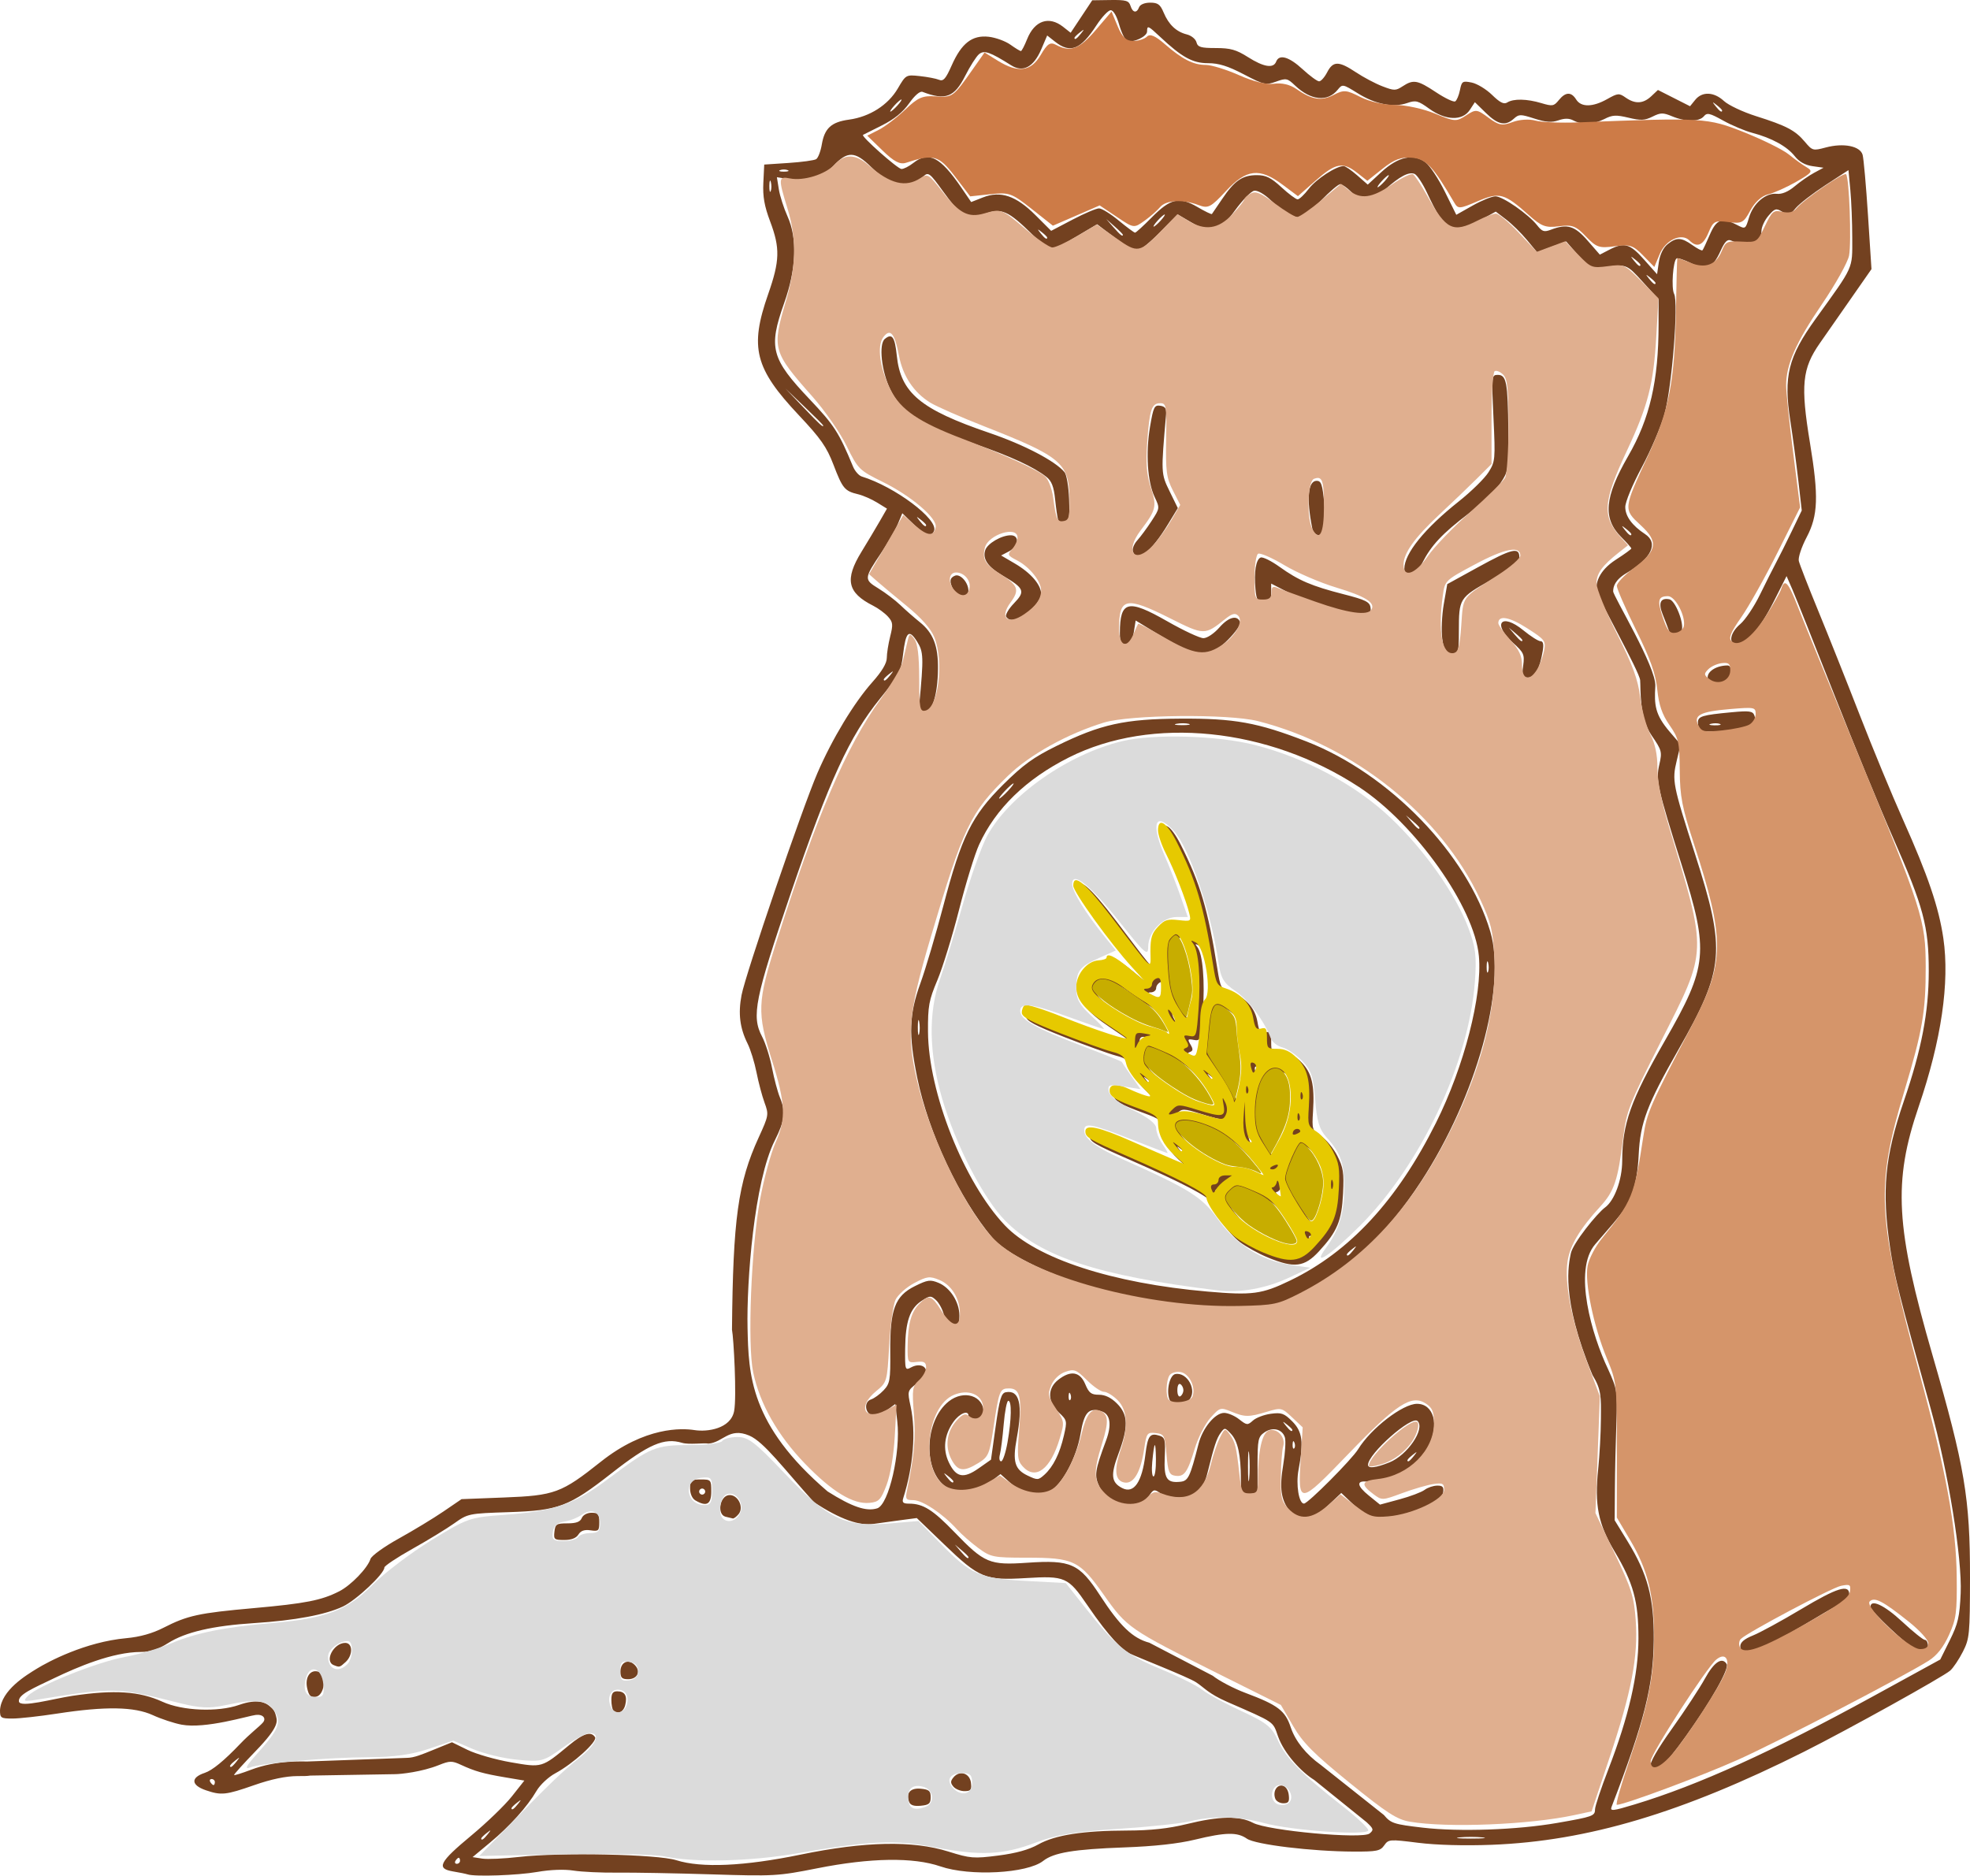 <?xml version="1.0" encoding="UTF-8" standalone="no"?>
<!-- Created with Inkscape (http://www.inkscape.org/) -->

<svg
   xmlns:dc="http://purl.org/dc/elements/1.1/"
   xmlns:cc="http://creativecommons.org/ns#"
   xmlns:rdf="http://www.w3.org/1999/02/22-rdf-syntax-ns#"
   xmlns:svg="http://www.w3.org/2000/svg"
   xmlns="http://www.w3.org/2000/svg"
   xmlns:sodipodi="http://sodipodi.sourceforge.net/DTD/sodipodi-0.dtd"
   xmlns:inkscape="http://www.inkscape.org/namespaces/inkscape"
   width="650.89"
   height="619.783"
   id="svg2"
   version="1.1"
   inkscape:version="0.48.4 r9939"
   sodipodi:docname="la farine.svg">
  <defs
     id="defs4" />
  <sodipodi:namedview
     id="base"
     pagecolor="#ffffff"
     bordercolor="#666666"
     borderopacity="1.0"
     inkscape:pageopacity="0.0"
     inkscape:pageshadow="2"
     inkscape:zoom="0.37824846"
     inkscape:cx="87.662141"
     inkscape:cy="273.56124"
     inkscape:document-units="px"
     inkscape:current-layer="layer1"
     showgrid="false"
     inkscape:window-width="1278"
     inkscape:window-height="779"
     inkscape:window-x="0"
     inkscape:window-y="19"
     inkscape:window-maximized="1"
     fit-margin-top="0"
     fit-margin-left="0"
     fit-margin-right="0"
     fit-margin-bottom="0" />
  <g
     inkscape:label="Layer 1"
     inkscape:groupmode="layer"
     id="layer1"
     transform="translate(-34.503,-237.561)">
    <path
       style="fill:#734120;fill-opacity:1"
       d="m 186.5,852.439 c 0,-0.55 -0.198,-1 -0.441,-1 -0.243,0 -0.719,0.45 -1.059,1 -0.34,0.55 -0.141,1 0.441,1 0.582,0 1.059,-0.45 1.059,-1 z m 9.128,-8.75 c 1.244,-1.586 1.208,-1.621 -0.378,-0.378 -0.963,0.755 -1.75,1.542 -1.75,1.75 0,0.823 0.821,0.293 2.128,-1.372 z m 328.622,1.022 c -2.062,-0.216 -5.438,-0.216 -7.5,0 -2.062,0.216 -0.375,0.392 3.75,0.392 4.125,0 5.812,-0.177 3.75,-0.392 z M 205.628,833.689 c 1.244,-1.586 1.208,-1.621 -0.378,-0.378 -0.963,0.755 -1.75,1.542 -1.75,1.75 0,0.823 0.821,0.293 2.128,-1.372 z m 123,-373 c 1.244,-1.586 1.208,-1.621 -0.378,-0.378 -0.963,0.755 -1.75,1.542 -1.75,1.75 0,0.823 0.821,0.293 2.128,-1.372 z m 244.872,-46.628 c 0,-0.208 -0.787,-0.995 -1.75,-1.75 -1.586,-1.244 -1.621,-1.208 -0.378,0.378 1.306,1.666 2.128,2.195 2.128,1.372 z m -233,-3 c 0,-0.208 -0.787,-0.995 -1.75,-1.75 -1.586,-1.244 -1.621,-1.208 -0.378,0.378 1.306,1.666 2.128,2.195 2.128,1.372 z m -34,-32.904 c 0,-0.155 -2.812,-2.967 -6.25,-6.25 l -6.25,-5.969 5.969,6.25 c 5.544,5.806 6.531,6.708 6.531,5.969 z m 275,-47.096 c 0,-0.208 -0.787,-0.995 -1.75,-1.75 -1.586,-1.244 -1.621,-1.208 -0.378,0.378 1.306,1.666 2.128,2.195 2.128,1.372 z m 3.949,-12.782 c 2.93,-2.373 4.569,-2.319 8.204,0.269 1.629,1.16 3.133,1.938 3.341,1.73 0.209,-0.209 1.292,-2.508 2.407,-5.109 2.229,-5.201 4.023,-5.854 9.004,-3.278 2.791,1.443 2.813,1.43 3.974,-2.446 1.409,-4.702 5.521,-8.219 9.164,-7.836 1.712,0.18 3.788,-0.691 5.916,-2.482 1.803,-1.517 4.687,-3.52 6.409,-4.45 l 3.13,-1.691 -3.672,-0.522 c -2.426,-0.345 -4.409,-1.465 -5.845,-3.3 -2.518,-3.219 -7.599,-6.014 -13.989,-7.697 -2.472,-0.651 -6.817,-2.479 -9.656,-4.063 -4.448,-2.482 -5.329,-2.678 -6.372,-1.421 -1.541,1.857 -6.054,1.867 -10.47,0.021 -3.021,-1.262 -3.813,-1.251 -6.504,0.091 -2.548,1.271 -3.884,1.332 -7.93,0.361 -4.084,-0.98 -5.356,-0.914 -7.915,0.409 -3.546,1.834 -7.442,2.024 -10.284,0.503 -1.395,-0.747 -2.903,-0.76 -4.957,-0.044 -2.239,0.78 -4.154,0.64 -7.932,-0.58 -4.604,-1.487 -5.118,-1.483 -6.806,0.044 -2.775,2.511 -5.222,2.007 -9.225,-1.903 l -3.641,-3.555 -1.674,2.555 c -2.418,3.69 -7.998,3.519 -13.424,-0.412 -3.652,-2.645 -4.434,-2.849 -7.22,-1.878 -4.568,1.592 -10.51,0.438 -16.311,-3.168 -5.021,-3.121 -5.13,-3.141 -6.694,-1.209 -3.347,4.133 -8.884,3.569 -14.136,-1.44 -2.483,-2.368 -2.892,-2.45 -6.229,-1.243 -3.371,1.219 -3.969,1.084 -10.642,-2.402 -5.283,-2.76 -8.281,-3.693 -11.86,-3.693 -5.072,0 -8.639,-1.969 -15.854,-8.75 -3.937,-3.7 -4.258,-3.83 -4.258,-1.725 0,1.682 -4.619,3.836 -6.597,3.076 -0.689,-0.264 -1.864,-2.645 -2.611,-5.291 -0.823,-2.915 -1.931,-4.81 -2.811,-4.81 -0.799,0 -2.921,2.25 -4.715,5 -5.242,8.032 -8.614,9.374 -13.634,5.425 l -2.638,-2.075 -1.964,4.582 c -2.507,5.849 -6.012,7.732 -9.873,5.304 -7.108,-4.47 -8.987,-5.121 -10.69,-3.707 -0.896,0.744 -2.945,3.959 -4.553,7.145 -3.59,7.112 -6.525,8.216 -14.109,5.306 -0.845,-0.324 -2.565,1.148 -4.423,3.784 -2.064,2.928 -4.943,5.266 -8.961,7.276 -3.256,1.629 -6.081,3.048 -6.278,3.154 -0.766,0.41 11.435,11.237 12.701,11.271 0.738,0.02 2.486,-0.864 3.885,-1.964 5.125,-4.031 8.945,-2.066 15.962,8.214 l 3.189,4.672 3.89,-1.528 c 5.831,-2.291 10.929,-0.566 17.372,5.877 l 5.166,5.166 7.097,-3.723 c 3.903,-2.048 7.835,-3.713 8.738,-3.701 0.903,0.012 3.819,1.822 6.482,4.022 2.662,2.2 5.091,4 5.396,4 0.306,0 2.754,-2.231 5.44,-4.958 6.265,-6.361 9.165,-7.038 15.139,-3.537 2.508,1.47 4.676,2.52 4.819,2.334 0.143,-0.186 1.69,-2.456 3.439,-5.044 4.064,-6.015 6.665,-7.795 11.389,-7.795 3.043,0 4.664,0.796 8.139,4 2.387,2.2 4.798,4 5.359,4 0.561,0 2.224,-1.579 3.696,-3.509 2.44,-3.199 9.021,-7.491 11.486,-7.491 0.553,0 2.575,1.378 4.494,3.063 l 3.489,3.063 4.505,-4.153 c 5.559,-5.124 10.729,-6.234 14.647,-3.146 1.408,1.11 4.256,5.451 6.33,9.646 l 3.77,7.628 5.405,-3.051 c 2.973,-1.678 6.364,-3.051 7.536,-3.051 2.406,0 10.884,5.895 13.789,9.587 1.645,2.091 2.294,2.293 4.578,1.425 5.337,-2.029 7.802,-1.292 12.074,3.613 l 4.043,4.641 3.158,-1.633 c 4.91,-2.539 6.751,-2.017 11.425,3.236 l 4.332,4.869 0.589,-4.029 c 0.36,-2.467 1.469,-4.742 2.861,-5.869 z m -8.949,6.782 c 0,-0.208 -0.787,-0.995 -1.75,-1.75 -1.586,-1.244 -1.621,-1.208 -0.378,0.378 1.306,1.666 2.128,2.195 2.128,1.372 z m -196,-9 c 0,-0.208 -0.787,-0.995 -1.75,-1.75 -1.586,-1.244 -1.621,-1.208 -0.378,0.378 1.306,1.666 2.128,2.195 2.128,1.372 z m 25,-0.948 c 0,-0.179 -1.238,-1.417 -2.75,-2.75 l -2.75,-2.424 2.424,2.75 c 2.266,2.57 3.076,3.209 3.076,2.424 z m 12.5,-4.674 c 0.996,-1.1 1.585,-2 1.31,-2 -0.275,0 -1.315,0.9 -2.31,2 -0.996,1.1 -1.585,2 -1.31,2 0.275,0 1.315,-0.9 2.31,-2 z M 289.193,297.708 c -0.254,-0.973 -0.478,-0.419 -0.498,1.231 -0.02,1.65 0.187,2.446 0.461,1.769 0.274,-0.677 0.291,-2.027 0.037,-3 z m 202.807,-0.269 c 0.996,-1.1 1.585,-2 1.31,-2 -0.275,0 -1.315,0.9 -2.31,2 -0.996,1.1 -1.585,2 -1.31,2 0.275,0 1.315,-0.9 2.31,-2 z m -197.25,-3.662 c -0.688,-0.277 -1.812,-0.277 -2.5,0 -0.688,0.277 -0.125,0.504 1.25,0.504 1.375,0 1.938,-0.227 1.25,-0.504 z m 36.25,-21.338 c 0.995,-1.1 1.585,-2 1.31,-2 -0.275,0 -1.314,0.9 -2.31,2 -0.995,1.1 -1.585,2 -1.31,2 0.275,0 1.314,-0.9 2.31,-2 z m 272.5,1.622 c 0,-0.208 -0.787,-0.995 -1.75,-1.75 -1.586,-1.244 -1.621,-1.208 -0.378,0.378 1.306,1.666 2.128,2.195 2.128,1.372 z M 391.628,248.689 c 1.244,-1.586 1.208,-1.621 -0.378,-0.378 -0.963,0.755 -1.75,1.542 -1.75,1.75 0,0.823 0.821,0.293 2.128,-1.372 z m -56.741,584.314 c -1.138,-2.966 0.399,-4.711 3.857,-4.378 2.724,0.262 3.257,0.723 3.257,2.814 0,2.091 -0.533,2.551 -3.257,2.814 -2.243,0.216 -3.444,-0.173 -3.857,-1.25 z m 120.975,-1.064 c -0.885,-2.305 0.431,-4.686 2.385,-4.315 1.059,0.201 1.878,1.418 2.069,3.074 0.256,2.218 -0.084,2.741 -1.781,2.741 -1.154,0 -2.357,-0.675 -2.673,-1.5 z m -318.851,-7.654 c -1.107,0.183 -2.152,0.163 -4.191,0.167 -3.853,0.009 -8.691,1.018 -14.32,2.987 -9.374,3.279 -10.886,3.439 -15.988,1.694 -4.905,-1.679 -5.068,-4.19 -0.372,-5.74 2.518,-0.831 6.37,-3.984 11.725,-9.596 3.283,-3.441 6.345,-5.689 7.509,-7.041 1.164,-1.352 0.073,-2.811 -2.401,-2.508 -2.475,0.303 -16.597,4.688 -24.473,3.212 -2.475,-0.464 -6.75,-1.878 -9.5,-3.144 -6.113,-2.812 -15.688,-2.968 -31.628,-0.514 -5.846,0.9 -12.483,1.636 -14.75,1.636 -3.83,0 -4.121,-0.194 -4.118,-2.75 0.403,-6.63 8.651,-11.572 12.23,-13.768 3.58,-2.196 15.848,-8.795 29.539,-10.045 4.455,-0.407 8.585,-1.565 12.227,-3.428 7.951,-4.068 11.633,-4.871 29.786,-6.494 17.185,-1.537 22.442,-2.569 28.303,-5.56 3.885,-1.982 9.366,-7.661 10.332,-10.705 0.329,-1.035 4.531,-4.062 9.338,-6.725 4.807,-2.664 11.441,-6.684 14.741,-8.934 l 6,-4.091 14,-0.543 c 16.784,-0.651 18.977,-1.46 32,-11.808 14.674,-11.659 26.811,-11.122 31,-10.462 4.189,0.661 11.924,-0.423 13.056,-6.267 0.909,-4.696 -0.151,-24.237 -0.703,-26.921 0.331,-36.618 1.993,-48.594 8.81,-63.488 3.33,-7.275 3.385,-7.602 1.953,-11.5 -0.811,-2.207 -2.008,-6.712 -2.661,-10.012 -0.652,-3.3 -1.973,-7.575 -2.935,-9.5 -2.568,-5.138 -3.169,-9.937 -2.011,-16.044 1.313,-6.922 19.985,-61.589 25.047,-73.33 4.887,-11.335 12.105,-23.284 18.188,-30.109 3.133,-3.516 4.757,-6.24 4.757,-7.984 0,-1.456 0.507,-4.66 1.127,-7.121 0.991,-3.936 0.901,-4.723 -0.748,-6.545 -1.031,-1.139 -3.225,-2.753 -4.877,-3.586 -8.551,-4.314 -9.49,-8.658 -3.857,-17.839 2.005,-3.268 4.718,-7.809 6.03,-10.091 l 2.385,-4.15 -3.28,-2.022 c -1.804,-1.112 -4.63,-2.344 -6.28,-2.738 -4.417,-1.054 -5.115,-1.891 -8.103,-9.71 -2.262,-5.92 -4.199,-8.693 -11.46,-16.405 -14.571,-15.477 -16.313,-22.346 -10.142,-39.985 3.87,-11.061 3.984,-15.223 0.663,-24.047 -1.915,-5.088 -2.47,-8.237 -2.25,-12.773 l 0.292,-6.02 8,-0.528 c 4.4,-0.291 8.523,-0.855 9.163,-1.255 0.64,-0.4 1.475,-2.572 1.856,-4.828 0.912,-5.398 3.133,-7.432 8.993,-8.236 6.835,-0.937 12.914,-4.818 16.122,-10.292 2.672,-4.559 2.713,-4.582 7.277,-4.095 2.524,0.27 5.38,0.82 6.346,1.221 1.425,0.593 2.215,-0.306 4.181,-4.752 3.25,-7.35 6.769,-10.075 12.221,-9.467 2.287,0.255 5.507,1.424 7.154,2.598 1.648,1.173 3.215,2.133 3.483,2.133 0.268,0 1.198,-1.777 2.067,-3.95 2.454,-6.134 7.193,-7.76 11.877,-4.076 l 2.51,1.975 3.563,-5.366 3.563,-5.366 6.002,-0.085 c 5.141,-0.072 6.092,0.199 6.629,1.892 0.745,2.347 2.052,2.565 2.854,0.476 0.339,-0.884 1.841,-1.5 3.658,-1.5 2.536,0 3.325,0.579 4.449,3.27 1.672,4.001 4.178,6.361 7.687,7.236 1.46,0.364 2.881,1.524 3.156,2.578 0.422,1.614 1.429,1.915 6.399,1.915 4.835,0 6.75,0.54 10.628,3 5.192,3.293 8.412,3.812 9.3,1.5 0.991,-2.582 4.241,-1.653 8.746,2.5 2.387,2.2 4.84,4 5.452,4 0.612,0 1.811,-1.35 2.664,-3 1.948,-3.768 3.837,-3.766 9.5,0.007 2.475,1.649 6.403,3.73 8.73,4.624 3.906,1.501 4.42,1.501 6.715,-0.002 3.542,-2.321 4.912,-2.075 11.006,1.971 2.981,1.979 5.841,3.339 6.355,3.021 0.514,-0.318 1.218,-1.994 1.564,-3.724 0.587,-2.932 0.848,-3.102 3.858,-2.5 1.776,0.355 4.815,2.194 6.753,4.087 2.618,2.556 3.909,3.198 5.021,2.494 2.053,-1.298 6.485,-1.211 11.262,0.22 3.675,1.101 4.14,1.02 5.776,-1 2.212,-2.731 4.104,-2.796 5.727,-0.198 1.629,2.608 5.463,2.56 10.245,-0.127 3.545,-1.992 3.933,-2.024 6.109,-0.5 3.126,2.189 5.801,2.049 8.455,-0.445 l 2.205,-2.072 5.305,2.688 5.305,2.688 1.714,-2.116 c 2.293,-2.832 6.19,-2.673 9.492,0.388 1.486,1.377 6.255,3.626 10.598,4.998 10.05,3.175 12.955,4.701 16.129,8.473 2.492,2.961 2.686,3.014 6.908,1.885 5.869,-1.57 11.356,-0.482 12.176,2.415 0.347,1.224 1.148,10.226 1.78,20.004 l 1.15,17.779 -6.92,9.928 c -3.806,5.461 -8.37,12.005 -10.143,14.544 -5.856,8.387 -6.401,13.901 -3.256,32.97 2.909,17.639 2.688,23.951 -1.092,31.135 -1.699,3.229 -2.861,6.738 -2.6,7.852 0.259,1.107 3.154,8.538 6.433,16.513 3.279,7.975 9.462,23.5 13.74,34.5 4.278,11 10.697,26.525 14.264,34.5 8.236,18.413 11.832,28.988 13.323,39.191 2.132,14.583 -0.669,33.698 -8.148,55.588 -8.506,24.899 -7.665,39.901 4.613,82.317 10.594,36.597 12.377,47.192 12.339,73.321 -0.027,18.831 -0.155,20.167 -2.353,24.5 -1.278,2.521 -3.16,5.327 -4.182,6.236 -2.275,2.024 -34.039,19.661 -48.298,26.816 -40.254,20.2 -71.601,29.544 -103.175,30.752 -9.047,0.346 -18.322,0.093 -24.347,-0.666 -9.434,-1.187 -9.777,-1.161 -11.192,0.86 -1.293,1.846 -2.454,2.08 -10.153,2.049 -13.793,-0.057 -32.428,-2.315 -35.216,-4.268 -3.159,-2.213 -7.023,-2.14 -17.164,0.322 -5.51,1.338 -13.371,2.203 -23.313,2.566 -16.706,0.609 -23.337,1.713 -26.837,4.466 -5.267,4.143 -24.223,5.154 -33.944,1.81 -8.962,-3.083 -23.117,-2.866 -40.695,0.624 -12.979,2.577 -14.27,2.651 -35,2.004 -11.838,-0.369 -25.799,-0.624 -31.024,-0.566 -5.225,0.058 -11.75,-0.246 -14.5,-0.675 -3.087,-0.481 -7.678,-0.311 -12,0.446 -6.408,1.123 -20.603,1.622 -23,0.809 l 4e-4,-7.1e-4 c -0.55,-0.187 -2.715,-0.627 -4.812,-0.978 -5.654,-0.947 -4.585,-3.046 6.046,-11.874 5.078,-4.217 11.097,-10.026 13.375,-12.907 l 4.141,-5.239 -6.375,-1.075 c -7.195,-1.213 -9.96,-1.998 -14.619,-4.152 -2.908,-1.345 -3.661,-1.333 -7.272,0.112 -5.659,2.264 -12.583,2.985 -14.426,2.994 m 3.851,-5.384 c 2.372,0 5.101,-1.16 8.59,-2.578 l 6.345,-2.578 5.133,2.513 c 2.823,1.382 9.267,3.231 14.319,4.107 10.37,1.799 10.151,1.864 19.268,-5.685 4.688,-3.882 7.269,-4.668 8.545,-2.603 0.87,1.408 -7.253,8.773 -13.173,11.945 -2.235,1.197 -5.007,3.797 -6.159,5.778 -3.047,5.235 -8.785,11.618 -15.367,17.096 l -5.766,4.798 3.178,0.492 c 1.748,0.27 7.228,0.024 12.178,-0.547 13.552,-1.564 45.718,-0.897 51.954,1.078 8.309,2.63 22.419,1.997 41.046,-1.842 21.282,-4.387 37.024,-4.719 48.809,-1.029 7.308,2.288 8.367,2.373 16.5,1.335 5.893,-0.752 10.157,-1.934 13.246,-3.671 5.561,-3.128 14.738,-4.56 29.445,-4.596 7.695,-0.019 13.554,-0.654 19.5,-2.114 10.887,-2.674 17.493,-2.805 21.99,-0.437 4.956,2.61 36.187,5.466 38.527,3.524 1.436,-1.192 1.335,-1.567 -1.014,-3.745 l -17.288,-13.95 c -4.166,-2.54 -9.899,-8.63 -11.937,-14.368 -1.821,-5.126 -0.766,-4.409 -16.779,-11.412 -6.275,-2.744 -7.534,-4.668 -10.288,-6.475 -2.754,-1.807 -19.627,-8.379 -21.919,-9.513 -2.292,-1.135 -6.491,-4.907 -14.043,-15.996 -6.313,-9.269 -7.333,-9.719 -20.261,-8.936 -13.493,0.817 -15.453,0.007 -27.086,-11.184 l -8.994,-8.652 -5.204,0.685 c -2.862,0.377 -6.881,0.928 -8.929,1.225 -4.963,0.72 -11.103,-1.486 -19.804,-7.115 -9.927,-10.987 -16.498,-19.973 -21.413,-22.051 -6.714,-2.838 -8.579,2.234 -13.459,2.657 -1.56,-0.305 -6.462,0.426 -8.74,-0.261 -5.879,-1.774 -11.036,0.448 -23.244,10.015 -14.125,11.07 -17.535,12.362 -34.03,12.897 -13.238,0.429 -13.476,0.478 -18,3.694 -2.521,1.792 -8.747,5.592 -13.834,8.443 -5.088,2.851 -9.25,5.625 -9.25,6.163 0,2.06 -9.329,10.828 -13.715,12.889 -5.799,2.726 -15.839,4.601 -29.285,5.47 -13.754,0.888 -22.71,2.965 -28.427,6.59 -3.297,2.091 -5.898,2.944 -8.972,2.944 -9.424,0 -21.137,5.047 -28.512,8.578 -7.374,3.531 -12.113,5.515 -11.837,7.772 0.277,2.257 11.422,-0.919 17.747,-1.859 13.859,-2.059 22.094,-1.51 29.719,1.981 6.566,3.006 18.321,3.484 25.281,1.028 6.182,-2.181 8.837,-0.664 10.04,0.36 1.202,1.024 1.714,1.528 2.149,3.283 0.436,1.755 1.17,3.469 -6.654,11.55 -4.106,4.241 -7.341,7.834 -7.19,7.985 0.151,0.151 2.65,-0.628 5.553,-1.731 8.708,-3.309 17.028,-2.699 18.749,-2.752 m 355.595,17.68 c 2.322,2.759 3.284,3.072 12.884,4.192 12.083,1.409 31.12,0.738 44.375,-1.565 11.77,-2.045 12.5,-2.306 12.5,-4.471 0,-1.009 1.973,-6.941 4.385,-13.183 6.769,-17.517 9.963,-31.412 9.967,-43.349 0,-12.219 -1.663,-18.282 -7.889,-28.712 -5.424,-9.085 -6.661,-15.33 -5.407,-27.301 0.46,-4.393 0.861,-11.819 0.89,-16.503 0.047,-7.353 0.202,-9.622 -2.79,-14.5 -10.661,-25.727 -7.808,-36.769 -7.156,-40.141 0.652,-3.371 8.698,-13.305 11.326,-15.227 3.103,-2.27 5.628,-9.112 5.652,-15.318 0.048,-12.372 2.755,-19.999 14.126,-39.799 14.161,-24.658 14.6,-29.244 5.551,-58 -8.061,-25.616 -8.599,-28.032 -7.406,-33.245 0.96,-4.193 0.826,-4.694 -2.561,-9.619 -4.17,-6.062 -3.547,-15.359 -3.776,-18.236 -0.229,-2.876 -13.911,-27.083 -14.344,-29.386 -0.432,-2.303 0.364,-6.62 6.4,-10.494 2.767,-1.776 5.031,-3.422 5.031,-3.658 0,-0.236 -1.517,-1.946 -3.371,-3.8 -6.116,-6.116 -5.51,-13.131 2.306,-26.688 7.196,-12.481 10.065,-24.905 10.065,-43.588 l 0,-8.266 -5.236,-5.761 c -5.419,-5.962 -5.425,-5.964 -13.221,-4.657 -3.779,0.634 -4.139,0.453 -8.012,-4.011 l -4.055,-4.674 -4.801,1.779 -4.8,1.779 -3.395,-4.087 c -1.867,-2.248 -4.942,-5.267 -6.832,-6.709 l -3.437,-2.622 -5.356,2.952 c -9.226,5.086 -11.153,4.066 -17.36,-9.186 -1.462,-3.121 -3.329,-5.932 -4.149,-6.246 -1.903,-0.73 -4.868,0.834 -9.599,5.065 -4.498,4.022 -7.914,4.28 -11.338,0.856 -1.375,-1.375 -2.997,-2.5 -3.605,-2.5 -0.608,0 -3.502,2.475 -6.432,5.5 -2.93,3.025 -6.042,5.5 -6.915,5.5 -2.425,0 -5.584,-1.881 -9.596,-5.713 -2.159,-2.062 -4.395,-3.331 -5.497,-3.119 -1.022,0.197 -3.884,3.145 -6.361,6.553 -5.255,7.229 -7.652,7.847 -14.612,3.768 l -4.285,-2.511 -5.937,6.011 c -3.265,3.306 -6.598,6.011 -7.405,6.011 -1.378,0 -3.798,-1.533 -10.474,-6.632 l -2.791,-2.132 -6.5,3.856 c -3.575,2.121 -7.099,4.155 -7.831,4.52 -0.83,0.414 -3.466,-1.44 -7,-4.921 -8.093,-7.973 -10.271,-8.929 -15.725,-6.908 -5.714,2.118 -7.803,0.992 -13.911,-7.498 -4.27,-5.936 -4.803,-6.352 -6.349,-4.953 -5.359,4.85 -10.175,4.011 -17.35,-3.02 -5.405,-5.297 -7.835,-5.344 -12.603,-0.242 -3.28,3.51 -8.905,5.139 -14.633,4.238 l -3.902,-0.614 0.639,3.995 c 0.351,2.197 1.636,6.203 2.855,8.902 3.318,7.346 2.941,17.339 -1.081,28.655 -5.278,14.85 -4.344,18.371 8.451,31.873 8.069,8.514 9.635,10.946 14.273,22.157 0.632,1.528 1.941,3.021 2.908,3.318 10.93,3.354 25.335,14.158 23.891,17.919 -0.903,2.352 -2.766,1.761 -6.771,-2.15 l -3.722,-3.635 -1.497,3.582 c -0.823,1.97 -3.252,6.193 -5.398,9.385 -5.818,8.655 -5.839,8.913 -0.966,11.91 2.321,1.427 5.571,3.894 7.221,5.481 1.65,1.587 4.524,4.108 6.386,5.602 4.461,3.58 6.131,7.874 6.037,15.528 -0.104,8.522 -1.901,14.282 -4.455,14.282 -1.495,0 -1.912,-0.601 -1.734,-2.5 1.484,-15.826 1.427,-17.463 -0.732,-20.884 -2.688,-4.259 -3.732,-3.271 -4.631,4.379 -0.642,5.46 -1.289,6.694 -7.597,14.487 -10.1,12.477 -16.717,26.891 -29.388,64.018 -11.988,35.126 -13.152,40.912 -9.585,47.666 1.114,2.109 2.592,6.759 3.285,10.334 0.693,3.575 1.857,7.948 2.586,9.718 1.98,4.802 1.639,7.719 -1.663,14.261 -6.852,13.573 -9.348,46.749 -9.007,62.021 0.342,15.271 0.687,31.927 26.443,53.966 8.116,5.125 12.81,6.722 16.402,5.582 3.818,-1.212 7.805,-18.524 6.624,-28.759 l -0.659,-5.711 -2.783,2.058 c -1.531,1.132 -3.626,1.897 -4.656,1.7 -2.591,-0.494 -3.038,-4.491 -0.59,-5.268 1.045,-0.332 2.926,-1.695 4.179,-3.029 2.082,-2.216 2.271,-3.315 2.189,-12.733 -0.121,-13.953 1.55,-18.415 8.116,-21.672 4.243,-2.104 5.108,-2.223 7.868,-1.08 3.821,1.583 6.856,6.344 6.861,10.764 0.003,2.847 -0.308,3.274 -2.187,3 -1.486,-0.217 -2.446,-1.311 -2.985,-3.401 -0.437,-1.695 -1.604,-3.815 -2.595,-4.711 -1.669,-1.51 -2.017,-1.488 -4.752,0.307 -3.841,2.52 -5.308,6.803 -5.402,15.771 -0.074,7.076 -0.017,7.253 2.002,6.173 2.468,-1.321 4.922,-0.604 4.922,1.438 0,0.802 -1.4,2.555 -3.112,3.895 -3.091,2.419 -3.104,2.472 -2,7.622 1.795,8.368 0.874,19.811 -2.432,30.228 -0.468,1.475 -0.072,1.86 1.912,1.86 4.641,0 7.841,2.011 15.001,9.426 9.91,10.264 11.555,10.954 24.069,10.101 14.461,-0.986 17.147,0.228 24.073,10.881 6.529,10.042 10.767,14.099 16.24,15.545 l 20.95,10.916 c 2.09,1.675 6.95,4.225 10.8,5.667 10.777,4.038 13.129,5.829 14.983,11.412 1.482,4.462 5.057,8.926 9.93,12.399 l 0,0 m 110.514,-356.496 c -0.363,6.253 -0.138,9.373 4.745,15.078 l 3.612,4.22 -1.274,5.312 c -1.593,6.638 -1.36,7.824 6.082,31.039 10.211,31.849 9.698,37.824 -5.538,64.5 -10.338,18.099 -12.614,24.111 -13.112,34.633 -0.495,10.448 -2.671,15.809 -6.871,20.867 -1.569,1.889 0.033,0.128 -7.469,8.75 -7.502,8.622 -1.017,30.352 4.189,41.25 3.066,6.766 3.159,7.367 2.765,18 -0.224,6.05 -0.441,15.725 -0.481,21.5 l -0.074,10.5 4.293,7 c 6.628,10.808 8.725,18.714 8.617,32.5 -0.119,15.192 -3.088,26.955 -13.931,55.195 -0.572,1.49 0.358,1.39 7.685,-0.828 20.856,-6.313 45.348,-17.419 78.626,-35.654 l 22.29,-12.214 3.171,-6.398 c 2.696,-5.44 3.23,-7.761 3.568,-15.5 0.505,-11.581 -4.135,-40.222 -9.849,-60.792 -10.564,-38.027 -12.072,-43.998 -13.463,-53.309 -2.825,-18.908 -1.78,-30.08 4.536,-48.5 5.879,-17.145 8.228,-29.417 8.231,-43 0,-14.741 -1.738,-21.243 -11.789,-44.013 -4.246,-9.618 -13.019,-30.987 -19.497,-47.487 -6.478,-16.5 -12.659,-32.025 -13.737,-34.5 l -1.959,-4.5 -4.26,8.456 c -4.465,8.863 -8.943,14.044 -12.137,14.044 -2.947,0 -2.324,-3.768 1.1,-6.649 1.647,-1.386 4.569,-5.744 6.495,-9.685 1.925,-3.941 4.342,-8.741 5.37,-10.666 1.028,-1.925 3.351,-6.578 5.161,-10.34 l 3.291,-6.84 -1.166,-10.16 c -0.641,-5.588 -1.813,-14.321 -2.604,-19.407 -2.301,-14.798 -0.734,-21.13 8.354,-33.752 12.776,-17.744 12.105,-16.266 12.097,-26.68 0,-5.126 -0.287,-12.278 -0.628,-15.894 l -0.621,-6.574 -7.622,4.97 c -4.192,2.734 -8.603,6.142 -9.802,7.574 -1.981,2.366 -2.387,2.478 -4.441,1.226 -2.058,-1.254 -2.469,-1.136 -4.57,1.306 -1.27,1.476 -2.308,3.729 -2.308,5.006 0,4.273 -4.356,5.641 -10.079,3.167 -1.175,-0.508 -2.054,0.369 -3.429,3.419 -2.588,5.74 -4.648,6.607 -9.724,4.095 -2.254,-1.115 -4.414,-1.833 -4.8,-1.594 -1.19,0.736 -1.832,9.863 -0.826,11.743 1.51,2.822 -0.749,30.968 -3.187,39.71 -1.147,4.11 -4.53,12.033 -7.519,17.605 -3.069,5.722 -5.435,11.418 -5.435,13.088 0,3.05 2.267,6.152 6.545,8.955 4.519,2.961 2.127,8.036 -6.041,12.823 -3.961,2.322 -4.504,4.577 -4.504,6.097 0,1.521 14.29,25.057 13.927,31.309 z m -475.926,362.149 c 0,-0.55 -0.477,-1 -1.059,-1 -0.582,0 -0.781,0.45 -0.441,1 0.34,0.55 0.816,1 1.059,1 0.243,0 0.441,-0.45 0.441,-1 z m 7.128,-6.75 c 1.244,-1.586 1.209,-1.621 -0.378,-0.378 -1.666,1.306 -2.195,2.128 -1.372,2.128 0.208,0 0.995,-0.787 1.75,-1.75 z m 236.872,8.25 c -0.995,-1.199 -0.987,-1.811 0.04,-3.048 2.041,-2.459 5.407,-1.411 5.776,1.798 0.269,2.336 -0.051,2.75 -2.128,2.75 -1.344,0 -3.004,-0.675 -3.689,-1.5 z m 230.401,-6.897 c -0.371,-0.966 2.292,-5.588 7.099,-12.324 4.231,-5.928 9.111,-13.361 10.846,-16.517 2.992,-5.442 5.643,-7.207 7.154,-4.762 0.929,1.504 -5.038,12.053 -13.528,23.918 -7.385,10.32 -10.368,12.817 -11.571,9.684 z M 237.167,802.772 c -0.367,-0.367 -0.667,-1.942 -0.667,-3.5 0,-2.138 0.476,-2.833 1.941,-2.833 2.52,0 3.397,1.517 2.634,4.557 -0.586,2.334 -2.487,3.198 -3.908,1.776 z m -101.178,-7.386 c -0.813,-3.703 1.149,-6.407 3.887,-5.356 2.701,1.037 1.85,7.806 -1.033,8.217 -1.711,0.244 -2.302,-0.348 -2.854,-2.861 z m 103.512,-5.478 c 0,-3.097 2.597,-4.3 4.714,-2.183 2.117,2.117 0.914,4.714 -2.183,4.714 -2.042,0 -2.531,-0.49 -2.531,-2.531 z m -94.75,-2.131 c -3.172,-1.28 -0.018,-7.338 3.821,-7.338 2.536,0 2.601,4.082 0.1,6.345 -1.944,1.759 -1.991,1.771 -3.921,0.993 z m 209.75,-35.683 c 0,-0.19 -1.012,-1.202 -2.25,-2.25 l -2.25,-1.905 1.905,2.25 c 1.79,2.114 2.595,2.705 2.595,1.905 z m 255,29.454 c 0,-1.288 1.339,-2.427 4.195,-3.57 2.307,-0.923 9.411,-4.797 15.785,-8.609 12.102,-7.236 16.02,-8.442 16.02,-4.93 0,1.1 -0.352,2 -0.782,2 -0.43,0 -5.717,2.978 -11.75,6.617 -16.828,10.152 -23.468,12.555 -23.468,8.491 z m 57.899,1.071 c -2.466,-1.047 -14.899,-12.769 -14.899,-14.047 0,-2.77 4.565,-0.654 10.5,4.867 3.547,3.3 6.911,6 7.475,6 0.564,0 1.025,0.9 1.025,2 0,2.039 -1.239,2.395 -4.101,1.18 z M 217.684,743.689 c 0.286,-2.489 0.696,-2.75 4.316,-2.75 2.869,0 4.203,-0.495 4.718,-1.75 0.417,-1.017 1.778,-1.75 3.25,-1.75 2.167,0 2.532,0.449 2.532,3.114 0,2.861 -0.233,3.079 -2.879,2.691 -2.017,-0.296 -3.217,0.119 -4.008,1.387 -0.746,1.195 -2.338,1.809 -4.688,1.809 -3.291,0 -3.534,-0.206 -3.242,-2.75 z m 56.509,-4.95 c -2.812,-0.729 -1.935,-6.694 1.047,-7.118 2.949,-0.419 5.229,3.946 3.284,6.289 -0.698,0.841 -1.552,1.477 -1.897,1.414 -0.345,-0.064 -1.441,-0.327 -2.435,-0.584 z m 186.449,-1.847 c -2.917,-3.708 -3.462,-7.628 -2.145,-15.434 0.642,-3.809 0.883,-7.823 0.534,-8.921 -0.879,-2.77 -4.061,-3.542 -6.771,-1.642 -2.07,1.451 -2.26,2.364 -2.26,10.814 l 0,9.229 -2.75,0.316 c -2.694,0.31 -2.75,0.208 -2.761,-5 -0.016,-7.969 -1.003,-12.454 -3.275,-14.893 -1.977,-2.122 -2.088,-2.132 -3.408,-0.327 -1.326,1.813 -2.139,4.283 -4.347,13.207 -1.478,5.975 -3.983,8.197 -9.237,8.197 -2.353,0 -5.231,-0.668 -6.396,-1.484 -1.949,-1.365 -2.246,-1.289 -3.715,0.953 -3.595,5.487 -13.127,3.713 -16.349,-3.044 -1.77,-3.712 -1.547,-5.268 2.207,-15.366 1.912,-5.143 1.37,-8.658 -1.473,-9.56 -4.299,-1.364 -5.767,0.203 -6.992,7.466 -1.315,7.798 -6.024,16.641 -10.064,18.9 -3.514,1.965 -9.22,0.753 -13.201,-2.805 l -3.171,-2.833 -3.291,2.51 c -4.264,3.253 -11.067,4.103 -14.553,1.819 -7.859,-5.149 -7.395,-21.951 0.784,-28.384 4.977,-3.915 11.491,-1.841 11.491,3.657 0,1.649 -0.601,2.171 -2.5,2.171 -1.375,0 -2.5,-0.45 -2.5,-1 0,-2.064 -2.941,-0.891 -4.993,1.99 -3.024,4.247 -3.568,9.023 -1.52,13.341 2.376,5.008 4.853,5.511 9.846,2.002 l 4.094,-2.877 1.537,-10.965 c 1.267,-9.04 1.852,-11.026 3.335,-11.311 4.556,-0.875 5.712,3.991 3.627,15.269 -1.414,7.65 -0.659,10.233 3.58,12.255 3.273,1.561 3.562,1.547 5.576,-0.276 2.897,-2.622 5.057,-6.964 6.429,-12.927 1.118,-4.858 1.07,-5.075 -1.679,-7.651 -3.744,-3.508 -3.824,-7.922 -0.195,-10.776 4.097,-3.222 7.194,-2.727 8.93,1.427 1.22,2.92 1.97,3.5 4.526,3.5 2.053,0 4.028,0.965 5.987,2.923 3.702,3.702 3.806,7.686 0.435,16.642 -2.624,6.97 -2.35,9.421 1.261,11.277 3.851,1.98 6.557,-1.928 7.67,-11.076 0.758,-6.234 1.501,-7.236 4.627,-6.244 1.833,0.582 2.021,1.34 1.762,7.114 -0.318,7.089 0.638,8.592 5.168,8.123 2.583,-0.268 3.2,-1.555 5.981,-12.464 1.349,-5.295 5.465,-10.295 8.473,-10.295 1.252,0 3.484,0.95 4.96,2.111 2.532,1.992 2.789,2.015 4.557,0.415 1.03,-0.933 3.687,-1.939 5.903,-2.236 3.524,-0.473 4.412,-0.158 7.078,2.508 3.382,3.382 3.829,6.814 2.083,16.017 -0.921,4.855 0.116,11.233 1.813,11.155 1.35,-0.062 15.832,-14.615 17.882,-17.97 4.193,-6.862 14.742,-15 19.446,-15 5.517,0 7.432,6.929 3.854,13.943 -3.631,7.118 -13.013,12.489 -20.529,11.753 -3.433,-0.336 -3.149,1.463 0.726,4.599 l 3.725,3.015 6.462,-1.749 c 3.554,-0.962 7.278,-2.368 8.274,-3.123 0.997,-0.756 2.856,-1.388 4.132,-1.406 1.84,-0.025 2.253,0.433 2,2.218 -0.583,4.102 -15.407,9.613 -22.354,8.31 -2.015,-0.378 -5.128,-2.221 -7.395,-4.377 l -3.915,-3.724 -4.52,4.271 c -5.439,5.139 -9.381,5.683 -12.495,1.724 z m -13.408,-18.677 c -0.211,-2.352 -0.387,-0.676 -0.391,3.724 0,4.4 0.169,6.324 0.384,4.276 0.215,-2.048 0.218,-5.648 0.01,-8 z m -97.734,8.846 c 0,-0.208 -0.787,-0.995 -1.75,-1.75 -1.586,-1.244 -1.621,-1.208 -0.378,0.378 1.306,1.666 2.128,2.195 2.128,1.372 z m 66.921,-7.372 c -0.088,-6.448 -0.529,-6.085 -1.216,1 -0.253,2.612 -0.065,4.75 0.417,4.75 0.482,0 0.842,-2.587 0.798,-5.75 z m 77.161,1.101 c 5.933,-2.374 11.856,-11.079 9.287,-13.649 -1.943,-1.943 -16.369,10.815 -16.369,14.476 0,1.277 2.573,0.977 7.082,-0.828 z m -126.184,-6.683 c 1.318,-7.569 1.428,-13.668 0.246,-13.668 -0.471,0 -1.153,3.487 -1.515,7.75 -0.362,4.263 -0.93,8.762 -1.26,10 -0.334,1.25 -0.151,2.25 0.412,2.25 0.558,0 1.51,-2.849 2.117,-6.332 z m 134.23,4.582 c 1.244,-1.586 1.208,-1.621 -0.378,-0.378 -1.666,1.306 -2.196,2.128 -1.372,2.128 0.208,0 0.995,-0.787 1.75,-1.75 z m -39.444,-4.438 c -0.319,-0.798 -0.556,-0.561 -0.604,0.604 -0.043,1.054 0.193,1.645 0.525,1.312 0.332,-0.332 0.368,-1.195 0.079,-1.917 z m -0.683,-4.19 c 0,-0.208 -0.787,-0.995 -1.75,-1.75 -1.586,-1.244 -1.621,-1.208 -0.378,0.378 1.306,1.666 2.128,2.195 2.128,1.372 z m -73.317,-11.81 c -0.319,-0.798 -0.556,-0.561 -0.604,0.604 -0.043,1.054 0.193,1.645 0.525,1.312 0.332,-0.332 0.368,-1.195 0.079,-1.917 z m -123.933,35.107 c -1.041,-0.606 -1.75,-2.215 -1.75,-3.97 0,-2.705 0.291,-2.95 3.5,-2.95 3.417,0 3.5,0.095 3.5,4 0,4.254 -1.514,5.096 -5.25,2.92 z m 3.25,-2.92 c 0,-0.55 -0.45,-1 -1,-1 -0.55,0 -1,0.45 -1,1 0,0.55 0.45,1 1,1 0.55,0 1,-0.45 1,-1 z m 153.398,-30.405 c -1.121,-2.92 0.057,-8.07 1.926,-8.425 4.054,-0.769 7.408,5.697 4.476,8.629 -1.644,1.644 -5.743,1.513 -6.402,-0.205 z m 4.602,-3.095 c 0,-0.76 -0.45,-1.66 -1,-2 -0.569,-0.352 -1,0.509 -1,2 0,1.491 0.431,2.352 1,2 0.55,-0.34 1,-1.24 1,-2 z m 11,-27.098 c -18.56,-2.083 -23.496,-2.745 -30,-4.024 -17.744,-3.488 -38.515,-12.553 -44.154,-19.269 -10.87,-12.948 -21.106,-34.746 -24.777,-52.766 -2.932,-14.391 -2.711,-21.001 1.045,-31.343 1.698,-4.675 5.096,-16.15 7.551,-25.5 6.033,-22.976 9.416,-29.832 19.794,-40.12 6.615,-6.557 10.004,-9.012 17.616,-12.76 14.588,-7.182 22.482,-8.924 40.925,-9.031 17.887,-0.103 25.488,1.272 41.601,7.525 27.428,10.645 53.203,37.281 60.786,62.818 5.456,18.372 -4.542,54.509 -22.844,82.567 -11.639,17.843 -24.296,29.553 -40.328,37.312 -8.018,3.88 -10.268,4.526 -16.5,4.738 -3.969,0.135 -8.791,0.068 -10.716,-0.148 z m 24.255,-9.137 c 19.707,-9.511 35.4,-26.48 48.2,-52.121 9.313,-18.655 15.357,-42.144 14.173,-55.087 -1.479,-16.167 -20.991,-43.684 -39.629,-55.886 -30.005,-19.644 -68.441,-23.55 -95.859,-9.743 -14.141,7.121 -24.188,16.881 -29.642,28.793 -1.421,3.104 -4.395,12.762 -6.608,21.461 -2.213,8.699 -5.443,19.191 -7.177,23.317 -2.812,6.688 -3.148,8.53 -3.102,17.001 0.109,20.084 11.86,49.719 25.388,64.026 10.357,10.954 35.487,19.163 67,21.887 14.823,1.282 17.892,0.871 27.255,-3.648 z m -7.335,-7.608 c -3.069,-1.262 -7.217,-3.544 -9.218,-5.071 -3.79,-2.891 -9.702,-10.963 -9.702,-13.247 0,-1.448 -9.553,-6.449 -26.5,-13.872 -12.261,-5.371 -13.5,-6.113 -13.5,-8.09 0,-2.442 4.452,-1.492 15.105,3.224 5.717,2.531 11.97,5.267 13.895,6.082 l 3.5,1.48 -3.255,-3.03 c -3.482,-3.241 -5.245,-6.813 -5.245,-10.627 0,-1.967 -0.964,-2.715 -5.75,-4.461 -8.433,-3.076 -10.25,-4.178 -10.25,-6.215 0,-2.214 2.549,-2.382 6.596,-0.433 1.597,0.769 4.029,1.731 5.404,2.139 2.159,0.64 1.935,0.191 -1.649,-3.298 -2.282,-2.222 -4.453,-5.426 -4.825,-7.121 -0.566,-2.577 -1.36,-3.261 -4.851,-4.182 -2.296,-0.605 -9.912,-3.349 -16.925,-6.097 -9.98,-3.911 -12.75,-5.401 -12.75,-6.858 0,-1.024 0.463,-2.148 1.028,-2.498 0.565,-0.349 6.078,1.39 12.25,3.866 11.412,4.577 22.918,8.313 21.18,6.875 -0.527,-0.435 -3.568,-2.534 -6.758,-4.664 -7.243,-4.836 -9.699,-7.91 -9.699,-12.138 0,-4.202 3.611,-8.55 7.277,-8.763 1.497,-0.087 2.722,-0.496 2.723,-0.908 0.002,-1.737 2.689,-0.486 7.436,3.46 l 5.064,4.21 -4.188,-4.62 c -7.179,-7.92 -19.312,-24.846 -19.312,-26.941 0,-4.303 3.971,-1.006 12.815,10.641 14.237,18.75 12.685,17.395 12.685,11.075 0,-4.394 0.471,-5.917 2.5,-8.089 2.143,-2.293 3.106,-2.608 6.738,-2.205 4.146,0.461 4.224,0.414 3.612,-2.155 -1.035,-4.341 -4.929,-14.362 -7.724,-19.878 -1.444,-2.85 -2.626,-6.321 -2.626,-7.715 0,-4.505 2.845,-2.784 6.12,3.704 6.456,12.79 9.032,21.516 12.096,40.981 0.999,6.348 1.237,6.777 4.324,7.796 4.913,1.621 8.142,5.143 8.916,9.722 0.567,3.355 1.011,3.956 2.614,3.537 1.645,-0.43 1.931,0.03 1.931,3.112 0,3.451 0.157,3.617 3.423,3.617 2.48,0 4.261,0.837 6.462,3.039 3.528,3.528 4.502,7.542 3.946,16.264 -0.386,6.056 -0.299,6.326 2.635,8.229 1.668,1.082 4.078,3.992 5.354,6.467 1.997,3.872 2.265,5.616 1.926,12.5 -0.447,9.063 -1.892,12.533 -7.959,19.114 -4.825,5.234 -8.135,5.635 -16.867,2.043 z m 11.075,-3.907 c 0,-0.688 -1.915,-4.137 -4.25,-7.666 -3.645,-5.509 -5.062,-6.766 -10.016,-8.886 -5.564,-2.382 -5.842,-2.406 -7.75,-0.679 -2.714,2.456 -2.52,3.489 1.54,8.233 5.502,6.427 20.491,13.014 20.476,8.998 z m 4.44,-1.645 c 0.304,-0.492 -0.096,-1.144 -0.89,-1.449 -0.963,-0.369 -1.258,-0.071 -0.887,0.895 0.645,1.68 1.011,1.794 1.777,0.554 z m 3.627,-12.494 c 0.844,-3.772 0.856,-6.201 0.043,-9.219 -1.07,-3.972 -5.065,-9.392 -6.924,-9.392 -1.099,0 -5.181,9.515 -5.181,12.076 0,0.995 1.882,4.81 4.182,8.478 3.745,5.974 4.315,6.487 5.458,4.924 0.702,-0.96 1.792,-4.05 2.423,-6.867 z m -13.929,-3.86 c -0.305,-1.91 -0.677,-2.528 -0.9,-1.5 -0.209,0.963 -0.883,1.75 -1.498,1.75 -0.792,0 1.53,2.425 2.841,2.968 0.042,0.018 -0.157,-1.431 -0.443,-3.218 z m -17.882,-2.214 2.193,-1.536 -2.223,0 c -1.309,0 -2.223,0.617 -2.223,1.5 0,0.825 -0.661,1.5 -1.469,1.5 -0.939,0 -1.246,0.58 -0.851,1.609 0.559,1.457 0.701,1.46 1.498,0.036 0.484,-0.865 1.867,-2.265 3.074,-3.109 z m 35.41,0.214 c -0.277,-0.688 -0.504,-0.125 -0.504,1.25 0,1.375 0.227,1.938 0.504,1.25 0.277,-0.688 0.277,-1.812 0,-2.5 z m -25.314,-5.297 c -6.438,-8.017 -10.882,-11.47 -17.733,-13.778 -5.888,-1.983 -9.616,-1.394 -8.884,1.403 1.106,4.229 14.879,13.361 19.769,13.108 1.65,-0.085 4.35,0.476 6,1.248 1.65,0.772 3.157,1.44 3.349,1.484 0.192,0.045 -0.933,-1.515 -2.5,-3.466 z m 7.144,0.559 c 0.35,-0.567 -0.051,-0.735 -0.941,-0.393 -1.732,0.665 -2.049,1.382 -0.611,1.382 0.517,0 1.216,-0.445 1.552,-0.989 z m 4.231,-20.227 c 0.625,-6.515 -0.909,-11.392 -3.879,-12.334 -4.298,-1.364 -7.845,5.209 -7.845,14.537 0,4.796 0.54,6.907 2.601,10.173 l 2.601,4.121 2.986,-5.391 c 1.917,-3.46 3.183,-7.438 3.534,-11.106 z m -35.724,14.838 c 0,-0.208 -0.787,-0.995 -1.75,-1.75 -1.586,-1.244 -1.621,-1.208 -0.378,0.378 1.306,1.666 2.128,2.195 2.128,1.372 z m 22.2,-3.822 c -0.66,-0.66 -1.283,-3.697 -1.385,-6.75 l -0.185,-5.55 -0.37,5.331 c -0.331,4.766 0.737,8.169 2.562,8.169 0.318,0 0.038,-0.54 -0.622,-1.2 z m 16.8,-2.348 c 0,-1.181 -1.891,-1.179 -2.344,0.003 -0.369,0.963 -0.071,1.258 0.895,0.887 0.797,-0.306 1.449,-0.707 1.449,-0.89 z m -24.791,-9.702 c -0.974,-1.997 -1.033,-1.884 -0.528,1 0.69,3.938 -0.368,4.099 -9.076,1.38 -5.415,-1.69 -6.033,-1.709 -7.583,-0.235 -2.195,2.087 -1.882,2.382 1.258,1.189 1.873,-0.712 4.252,-0.487 8.889,0.841 6.157,1.763 6.356,1.762 7.234,-0.056 0.568,-1.175 0.496,-2.704 -0.194,-4.119 z m 24.474,4.062 c -0.319,-0.798 -0.556,-0.561 -0.604,0.604 -0.043,1.054 0.193,1.645 0.525,1.312 0.332,-0.332 0.368,-1.195 0.079,-1.917 z m -28.772,-5.062 c -3.572,-6.935 -9.055,-12.669 -14.497,-15.161 -3.111,-1.424 -6.021,-2.589 -6.468,-2.589 -1.206,0 -2.167,3.731 -1.501,5.828 0.798,2.514 12.967,11.105 17.965,12.683 5.676,1.792 5.805,1.77 4.501,-0.761 z m 9.097,-15.049 c -0.555,-2.64 -1.009,-6.544 -1.009,-8.677 0,-3.016 -0.596,-4.347 -2.683,-5.989 -4.606,-3.623 -5.728,-2.49 -6.554,6.614 l -0.737,8.124 4.487,6.692 c 2.468,3.681 4.523,7.669 4.567,8.864 0.044,1.194 0.723,-0.753 1.509,-4.328 1.073,-4.881 1.178,-7.695 0.42,-11.299 z m 20.674,13.112 c -0.319,-0.798 -0.556,-0.561 -0.604,0.604 -0.043,1.054 0.193,1.645 0.525,1.312 0.332,-0.332 0.368,-1.195 0.079,-1.917 z m -18,-2 c -0.319,-0.798 -0.556,-0.561 -0.604,0.604 -0.043,1.054 0.193,1.645 0.525,1.312 0.332,-0.332 0.368,-1.195 0.079,-1.917 z m -32.683,-2.19 c 0,-0.208 -0.787,-0.995 -1.75,-1.75 -1.586,-1.244 -1.621,-1.208 -0.378,0.378 1.306,1.666 2.128,2.195 2.128,1.372 z m 21,-1 c 0,-0.208 -0.787,-0.995 -1.75,-1.75 -1.586,-1.244 -1.621,-1.208 -0.378,0.378 1.306,1.666 2.128,2.195 2.128,1.372 z m 14.33,-3.04 c 0.299,-0.779 -0.052,-1.646 -0.78,-1.925 -0.904,-0.347 -1.164,0.103 -0.82,1.417 0.601,2.298 0.879,2.386 1.6,0.508 z m -18.387,-16.261 c 0.036,-3.268 0.627,-5.748 1.6,-6.721 2.305,-2.305 -0.102,-17.297 -3.028,-18.855 -1.678,-0.894 -1.828,-0.837 -0.898,0.341 1.784,2.259 2.541,11.401 1.791,21.629 -0.671,9.141 -0.772,9.449 -2.962,9.03 -2.017,-0.386 -2.139,-0.215 -1.107,1.542 0.921,1.566 0.871,2.079 -0.24,2.478 -1.004,0.36 -0.72,0.87 1,1.796 2.3,1.238 2.431,1.137 3.094,-2.384 0.381,-2.022 0.718,-6.007 0.75,-8.855 z m -17.563,5.444 c 1.66,-0.266 1.468,-0.449 -0.879,-0.841 -2.768,-0.462 -3.009,-0.266 -3.111,2.537 -0.102,2.791 -0.03,2.859 0.879,0.841 0.545,-1.209 1.945,-2.35 3.111,-2.537 z m 5.242,-5.015 c -1.371,-2.337 -4.027,-5.15 -5.902,-6.25 -1.875,-1.1 -5.062,-3.266 -7.082,-4.814 -4.28,-3.28 -8.386,-3.908 -9.939,-1.52 -0.807,1.242 -0.726,2.097 0.319,3.355 2.783,3.353 13.346,9.756 18.214,11.04 2.736,0.722 5.229,1.566 5.538,1.876 1.532,1.532 1.102,0.151 -1.149,-3.687 z m 3.379,-1.75 c -0.589,-1.1 -1.295,-2 -1.57,-2 -0.275,0 -0.018,0.9 0.57,2 0.589,1.1 1.295,2 1.57,2 0.275,0 0.018,-0.9 -0.57,-2 z m 6.052,-5.505 c 1.581,-5.048 -2.375,-21.495 -5.17,-21.495 -0.35,0 -1.208,0.688 -1.906,1.529 -0.914,1.101 -1.105,3.854 -0.682,9.842 0.475,6.73 1.122,9.179 3.397,12.86 2.348,3.799 2.86,4.195 3.115,2.408 0.168,-1.176 0.729,-3.491 1.247,-5.143 z m -10.052,-3.964 c 0,-2.672 -0.344,-3.336 -1.5,-2.893 -0.825,0.317 -1.5,1.202 -1.5,1.969 0,0.766 -0.787,1.409 -1.75,1.428 -1.336,0.027 -1.158,0.374 0.75,1.465 3.618,2.068 4,1.88 4,-1.969 z m 62.128,85.719 c 1.244,-1.586 1.208,-1.621 -0.378,-0.378 -0.963,0.755 -1.75,1.542 -1.75,1.75 0,0.823 0.821,0.293 2.128,-1.372 z M 338.207,575.201 c -0.239,-1.244 -0.444,-0.462 -0.455,1.738 -0.011,2.2 0.185,3.218 0.435,2.262 0.25,-0.956 0.259,-2.756 0.02,-4 z M 526.193,555.708 c -0.254,-0.973 -0.478,-0.419 -0.498,1.231 -0.02,1.65 0.187,2.446 0.461,1.769 0.274,-0.677 0.291,-2.027 0.037,-3 z m -22.693,-44.614 c 0,-0.19 -1.012,-1.202 -2.25,-2.25 l -2.25,-1.905 1.905,2.25 c 1.79,2.114 2.595,2.705 2.595,1.905 z m -136,-12.155 c 1.292,-1.375 2.124,-2.5 1.849,-2.5 -0.275,0 -1.557,1.125 -2.849,2.5 -1.292,1.375 -2.124,2.5 -1.849,2.5 0.275,0 1.557,-1.125 2.849,-2.5 z m 59.762,-22.187 c -0.956,-0.25 -2.756,-0.259 -4,-0.02 -1.244,0.239 -0.462,0.444 1.738,0.455 2.2,0.011 3.218,-0.185 2.262,-0.435 z m 168.988,2.132 c -0.412,-0.428 -0.75,-1.594 -0.75,-2.592 0,-2.043 1.385,-2.459 11.251,-3.381 5.734,-0.536 6.847,-0.381 7.387,1.026 1.137,2.963 -1.95,4.605 -9.739,5.179 -4.069,0.3 -7.736,0.195 -8.148,-0.233 z m 6.519,-2.101 c -0.677,-0.274 -2.027,-0.291 -3,-0.037 -0.973,0.254 -0.419,0.478 1.231,0.498 1.65,0.02 2.446,-0.187 1.769,-0.461 z m -3.713,-14.254 c -1.447,-2.341 1.832,-5.029 6.194,-5.077 1.593,-0.017 1.626,3.21 0.05,4.786 -1.411,1.411 -5.436,1.598 -6.244,0.29 z m -61.286,-5.063 c 0.488,-3.641 0.207,-4.267 -3.368,-7.497 -7.002,-6.326 -3.874,-10.1 3.418,-4.124 2.413,1.977 4.961,3.594 5.664,3.594 0.886,0 1.111,0.996 0.735,3.25 -0.995,5.956 -2.536,8.75 -4.825,8.75 -1.936,0 -2.102,-0.406 -1.624,-3.973 z m -0.27,-8.372 c 0,-0.19 -1.012,-1.202 -2.25,-2.25 l -2.25,-1.905 1.905,2.25 c 1.79,2.114 2.595,2.705 2.595,1.905 z m -111.5,2.954 c -1.65,-0.722 -5.986,-3.143 -9.635,-5.38 l -6.635,-4.067 -0.627,3.919 c -0.485,3.034 -1.075,3.919 -2.615,3.919 -1.633,0 -1.986,-0.67 -1.975,-3.75 0.039,-10.64 2.625,-11.275 15.637,-3.841 5.383,3.075 10.767,5.591 11.964,5.591 1.245,0 3.52,-1.529 5.31,-3.568 3.072,-3.499 5.987,-4.201 6.837,-1.646 0.236,0.707 -1.58,3.295 -4.035,5.75 -4.881,4.881 -8.372,5.635 -14.227,3.073 z m 85.028,-3.402 c -0.363,-2.636 -0.139,-7.779 0.496,-11.428 l 1.155,-6.635 10.129,-5.572 c 11.209,-6.166 13.69,-6.768 13.69,-3.322 -2e-4,1.798 -1.885,3.31 -9.392,7.534 -10.506,5.911 -10.573,6.018 -10.594,16.966 -0.013,6.987 -0.101,7.25 -2.42,7.25 -2.115,0 -2.486,-0.58 -3.065,-4.793 z m 74.793,-2.957 c -0.339,-0.963 -1.235,-3.292 -1.992,-5.177 -1.494,-3.723 -0.695,-5.484 2.232,-4.917 1.983,0.384 4.972,8.013 4.065,10.377 -0.777,2.026 -3.556,1.843 -4.305,-0.283 z m -218.874,-4.336 c -0.369,-0.598 0.8,-2.604 2.597,-4.459 3.814,-3.935 3.404,-4.935 -3.737,-9.121 -4.908,-2.877 -6.711,-5.486 -5.791,-8.383 0.707,-2.228 5.346,-4.951 8.435,-4.951 3.012,0 2.625,3.635 -0.565,5.306 l -2.614,1.37 4.541,2.661 c 5.313,3.114 8.688,7.042 8.688,10.114 0,1.247 -1.54,3.545 -3.596,5.365 -3.661,3.241 -6.747,4.055 -7.957,2.098 z m 105.553,-3.28 c -4.125,-1.242 -9.863,-3.476 -12.75,-4.963 l -5.25,-2.704 0,3.017 c 0,2.516 -0.398,3.017 -2.395,3.017 -2.084,0 -2.447,-0.547 -2.796,-4.208 -0.536,-5.624 0.158,-9.842 1.718,-10.441 0.702,-0.269 3.507,1.113 6.232,3.071 6.273,4.506 10.614,6.361 21.241,9.075 7.125,1.82 8.552,2.521 8.82,4.337 0.281,1.906 -0.139,2.159 -3.5,2.112 -2.101,-0.029 -7.195,-1.07 -11.32,-2.313 z m -122.965,-5.568 c -1.44,-2.69 -1.294,-4.029 0.513,-4.723 1.757,-0.674 4.371,2.228 4.42,4.907 0.044,2.405 -3.621,2.268 -4.933,-0.184 z m 148.965,-7.009 c 0,-5.013 6.679,-13.271 18,-22.256 4.125,-3.274 8.538,-7.606 9.807,-9.627 2.224,-3.542 2.283,-4.19 1.646,-17.924 -0.649,-13.988 -0.623,-14.25 1.424,-14.25 2.846,0 3.315,2.466 3.482,18.314 0.137,12.914 0.06,13.428 -2.578,17.427 -1.495,2.266 -6.269,6.823 -10.608,10.126 -8.687,6.612 -12.265,10.432 -15.242,16.266 -2.161,4.236 -5.932,5.459 -5.932,1.924 z m -89.658,-5.608 c -0.33,-0.859 0.296,-2.532 1.403,-3.75 1.099,-1.21 3.236,-4.104 4.748,-6.432 2.735,-4.21 2.74,-4.253 0.999,-7.923 -2.374,-5.002 -2.991,-14.461 -1.515,-23.213 1.103,-6.537 1.432,-7.214 3.372,-6.937 1.619,0.231 2.096,0.924 1.931,2.806 -1.706,19.472 -1.7,19.624 1.154,25.456 l 2.723,5.566 -3.185,5.239 c -5.674,9.332 -10.203,12.91 -11.631,9.188 z m 59.242,-7.699 c -1.982,-9.811 -1.436,-15.75 1.448,-15.75 1.508,0 1.911,1.206 2.499,7.478 0.385,4.113 0.438,8.163 0.117,9 -0.883,2.301 -3.548,1.823 -4.063,-0.728 z m -84.002,-2.926 c -0.227,-0.728 -0.667,-3.79 -0.977,-6.805 -0.419,-4.07 -1.149,-5.945 -2.834,-7.286 -4.098,-3.259 -11.853,-6.839 -23.548,-10.872 -18.28,-6.303 -24.255,-10.161 -28.119,-18.156 -2.868,-5.935 -3.817,-14.869 -1.759,-16.576 2.397,-1.989 3.316,-0.716 3.955,5.48 1.275,12.353 7.784,17.79 30.608,25.567 11.452,3.902 21.832,9.33 24.826,12.983 0.678,0.828 1.353,4.827 1.5,8.888 0.23,6.361 0.024,7.433 -1.486,7.742 -0.964,0.197 -1.939,-0.237 -2.166,-0.966 z"
       id="path3031"
       inkscape:connector-curvature="0"
       sodipodi:nodetypes="ssssssssssssssssssssssccssssssscsssccsscccscscccssssscsssscscscsssssssssssssssscsssssssccsscsscscsssccsssscsscscsccscsscsscsssccssssssscssssssscccccsssssssssssssssccsssssssssscccscccsssszzssssczssssssscsszscssssssssssssscssssssscssssssssssssscccssssccssscssccscscccsssccscccccssscscscsssscssscsssccssscsssssssssssccssscsssccscssssssscsssssssssssccsszzssccsscscsssssssssszzssszzscsccsssscsscczscsscczzssssscssscccsccscsssssssccscssscssssssssscsssssssscsssssssssssssssszcsscssssssscssssssssssssssccsccczsccsssszcsccssssscssssscssccsssscscssscscsccssscsccssssszzsssssssssccsscccsssscssssssssssssscssccsscssssssssscsssscsssssssssssssssscsscscsscssssssssscssssssssscssssssssssssssssscsccssssssssscssccsscssccsccssssccscscssssssssccscccsccsccsccsccssssssssssccccssssscssssssssssssscssssssssssssssssssscssssssssssscssssccscssssssccsssscssssscssssccscscccccccssccccccsccccsssccccssssssccscsccsccssscscsccsccccscsccscssccscccccsccccsssccssccccccccsccccsccsssssccsccccccsccscscccssssscssssscccscscsscsscsscscssccsccsscccccccsscsssssssccsccssscssccccccssccssssscsscsssscsssssccsssscssscssccsccsssssscsssssscsscccsccssssssscssscscssssssssscsscsssccssssssssssc" />
    <path
       style="fill:#ffff00;fill-opacity:1"
       d=""
       id="path3033"
       inkscape:connector-curvature="0" />
    <path
       style="fill:#ffff00;fill-opacity:1"
       d=""
       id="path3035"
       inkscape:connector-curvature="0" />
    <path
       style="fill:#ffff00;fill-opacity:1"
       d=""
       id="path3037"
       inkscape:connector-curvature="0" />
    <path
       style="fill:#ffff00;fill-opacity:1"
       d=""
       id="path3039"
       inkscape:connector-curvature="0" />
    <path
       style="fill:#ffff00;fill-opacity:1"
       d=""
       id="path3041"
       inkscape:connector-curvature="0" />
    <path
       style="fill:#ffff00;fill-opacity:1"
       d=""
       id="path3043"
       inkscape:connector-curvature="0" />
    <path
       style="fill:#ffff00;fill-opacity:1"
       d=""
       id="path3045"
       inkscape:connector-curvature="0" />
    <path
       style="fill:#ffff00;fill-opacity:1"
       d=""
       id="path3047"
       inkscape:connector-curvature="0" />
    <path
       style="fill:#ffff00;fill-opacity:1"
       d=""
       id="path3049"
       inkscape:connector-curvature="0" />
    <path
       style="fill:#ffff00;fill-opacity:1"
       d=""
       id="path3051"
       inkscape:connector-curvature="0" />
    <path
       style="fill:#ffff00;fill-opacity:1"
       d=""
       id="path3053"
       inkscape:connector-curvature="0" />
    <path
       style="fill:#ffff00;fill-opacity:1"
       d=""
       id="path3063"
       inkscape:connector-curvature="0" />
    <path
       style="fill:#ffff00;fill-opacity:1"
       d=""
       id="path3067"
       inkscape:connector-curvature="0" />
    <path
       style="fill:#ffff00;fill-opacity:1"
       d=""
       id="path3069"
       inkscape:connector-curvature="0" />
    <path
       style="fill:#ffff00;fill-opacity:1"
       d=""
       id="path3073"
       inkscape:connector-curvature="0" />
    <path
       style="fill:#ffff00;fill-opacity:1"
       d=""
       id="path3075"
       inkscape:connector-curvature="0" />
    <path
       style="fill:#ffff00;fill-opacity:1"
       d=""
       id="path3079"
       inkscape:connector-curvature="0" />
    <path
       style="fill:#ffff00;fill-opacity:1"
       d=""
       id="path3081"
       inkscape:connector-curvature="0" />
    <path
       style="fill:#ffff00;fill-opacity:1"
       d=""
       id="path3083"
       inkscape:connector-curvature="0" />
    <path
       style="fill:#ffff00;fill-opacity:1"
       d=""
       id="path3085"
       inkscape:connector-curvature="0" />
    <path
       style="fill:#ffff00;fill-opacity:1"
       d=""
       id="path3087"
       inkscape:connector-curvature="0" />
    <path
       style="fill:#ffff00;fill-opacity:1"
       d=""
       id="path3089"
       inkscape:connector-curvature="0" />
    <path
       style="fill:#ffff00;fill-opacity:1"
       d=""
       id="path3859"
       inkscape:connector-curvature="0" />
    <path
       style="fill:#d38d5f;fill-opacity:1"
       d=""
       id="path3861"
       inkscape:connector-curvature="0" />
    <path
       style="fill:#ffff00;fill-opacity:1"
       d=""
       id="path3869"
       inkscape:connector-curvature="0" />
    <path
       style="fill:#ffff00;fill-opacity:1"
       d=""
       id="path3871"
       inkscape:connector-curvature="0" />
    <path
       style="fill:#ffff00;fill-opacity:1"
       d=""
       id="path3873"
       inkscape:connector-curvature="0" />
    <path
       style="fill:#ffff00;fill-opacity:1"
       d=""
       id="path3877"
       inkscape:connector-curvature="0" />
    <path
       style="fill:#ffff00;fill-opacity:1"
       d=""
       id="path3881"
       inkscape:connector-curvature="0" />
    <path
       style="fill:#ffff00;fill-opacity:1"
       d=""
       id="path3883"
       inkscape:connector-curvature="0" />
    <path
       style="fill:#ffff00;fill-opacity:1"
       d=""
       id="path3885"
       inkscape:connector-curvature="0" />
    <path
       style="fill:#ffff00;fill-opacity:1"
       d=""
       id="path3889"
       inkscape:connector-curvature="0" />
    <path
       style="fill:#ffff00;fill-opacity:1"
       d=""
       id="path3893"
       inkscape:connector-curvature="0" />
    <path
       style="fill:#ffff00;fill-opacity:1"
       d=""
       id="path3895"
       inkscape:connector-curvature="0" />
    <path
       style="fill:#ffff00;fill-opacity:1"
       d=""
       id="path3899"
       inkscape:connector-curvature="0" />
    <path
       style="fill:#ffff00;fill-opacity:1"
       d=""
       id="path3901"
       inkscape:connector-curvature="0" />
    <path
       style="fill:#ffff00;fill-opacity:1"
       d=""
       id="path3903"
       inkscape:connector-curvature="0" />
    <path
       style="fill:#ffff00;fill-opacity:1"
       d=""
       id="path3913"
       inkscape:connector-curvature="0" />
    <path
       style="fill:#ffff00;fill-opacity:1"
       d=""
       id="path3915"
       inkscape:connector-curvature="0" />
    <path
       style="fill:#ffff00;fill-opacity:1"
       d=""
       id="path3919"
       inkscape:connector-curvature="0" />
    <path
       style="fill:#ffff00;fill-opacity:1"
       d=""
       id="path3921"
       inkscape:connector-curvature="0" />
    <path
       style="fill:#ffff00;fill-opacity:1"
       d=""
       id="path3925"
       inkscape:connector-curvature="0" />
    <path
       style="fill:#ffff00;fill-opacity:1"
       d=""
       id="path3929"
       inkscape:connector-curvature="0" />
    <path
       style="fill:#ffff00;fill-opacity:1"
       d=""
       id="path3933"
       inkscape:connector-curvature="0" />
    <path
       style="fill:#ffff00;fill-opacity:1"
       d=""
       id="path3939"
       inkscape:connector-curvature="0" />
    <path
       style="fill:#ffff00;fill-opacity:1"
       d=""
       id="path3941"
       inkscape:connector-curvature="0" />
    <path
       style="fill:#ffff00;fill-opacity:1"
       d=""
       id="path3943"
       inkscape:connector-curvature="0" />
    <path
       style="fill:#ffff00;fill-opacity:1"
       d=""
       id="path3947"
       inkscape:connector-curvature="0" />
    <path
       style="fill:#ffff00;fill-opacity:1"
       d=""
       id="path3949"
       inkscape:connector-curvature="0" />
    <path
       style="fill:#ffe500;fill-opacity:1"
       d=""
       id="path3951"
       inkscape:connector-curvature="0" />
    <path
       style="fill:#e0af8f;fill-opacity:1"
       d="m 500.349,839.533 c -4.284,-0.725 -7.618,-2.874 -19.875,-12.814 -11.959,-9.698 -15.484,-13.243 -18.747,-18.855 l -4.019,-6.912 -21.293,-10.628 c -28.684,-14.317 -29.603,-14.953 -37.194,-25.725 -8.028,-11.391 -9.938,-12.313 -25.532,-12.313 -11.022,0 -11.838,-0.164 -15.978,-3.205 -2.4,-1.763 -5.622,-4.6 -7.16,-6.305 -4.493,-4.98 -11.3,-9.509 -14.292,-9.509 -2.535,0 -2.704,-0.307 -2.003,-3.636 2.307,-10.957 2.825,-16.825 2.196,-24.892 -0.637,-8.176 -0.493,-9.134 1.667,-11.081 1.3,-1.172 2.364,-3.096 2.364,-4.275 0,-1.68 -0.665,-2.066 -3.077,-1.784 -3.001,0.351 -3.075,0.222 -3.017,-5.234 0.078,-7.336 1.179,-11.308 3.884,-14.013 3.105,-3.105 4.037,-2.813 7.243,2.266 3.433,5.438 6.153,5.908 6.153,1.063 0,-4.982 -2.748,-9.49 -6.81,-11.172 -3.19,-1.321 -4.051,-1.214 -8.3,1.041 -2.607,1.383 -5.383,3.864 -6.168,5.512 -0.785,1.648 -1.73,8.446 -2.101,15.105 -0.667,11.98 -0.712,12.139 -4.32,15.103 -6.276,5.156 -3.887,9.958 3.144,6.322 l 3.615,-1.87 -0.588,10.459 c -0.347,6.181 -1.453,12.747 -2.704,16.053 -1.859,4.915 -2.544,5.636 -5.641,5.938 -5.427,0.53 -12.365,-3.682 -21.303,-12.935 -9.021,-9.338 -14.959,-19.799 -17.134,-30.188 -1.934,-9.236 -0.673,-41.117 2.257,-57.068 1.271,-6.921 3.608,-15.48 5.193,-19.019 3.467,-7.743 3.224,-12.876 -1.284,-27.131 -4.949,-15.649 -4.81,-19.167 1.546,-39.156 13.126,-41.285 23.062,-64.452 34.306,-79.99 3.562,-4.922 6.859,-10.46 7.326,-12.306 0.467,-1.846 1.175,-4.803 1.573,-6.57 0.685,-3.043 0.808,-3.103 2.31,-1.119 1.113,1.47 1.597,5.375 1.622,13.085 0.032,9.853 0.238,10.951 1.993,10.614 4.335,-0.831 6.246,-16.153 3.021,-24.213 -1.142,-2.854 -4.256,-6.393 -9.125,-10.371 -4.065,-3.321 -8.53,-7.045 -9.921,-8.276 l -2.53,-2.237 5.653,-9.772 5.653,-9.772 3.87,3.398 c 4.1,3.599 6.215,3.782 6.834,0.59 0.562,-2.9 -8.042,-10.252 -17.422,-14.888 -7.877,-3.893 -8.261,-4.275 -12.023,-11.96 -2.148,-4.389 -7.21,-11.69 -11.321,-16.329 -13.06,-14.737 -13.363,-15.819 -8.768,-31.325 3.473,-11.722 3.639,-20.837 0.561,-30.802 -3.077,-9.962 -3.016,-10.677 0.843,-9.905 4.522,0.904 11.667,-1.321 14.738,-4.589 3.446,-3.668 6.91,-3.552 11.44,0.383 6.962,6.048 12.051,7.285 16.897,4.109 2.407,-1.577 2.726,-1.38 7.357,4.55 5.562,7.122 8.464,8.624 13.739,7.111 5.585,-1.602 5.799,-1.522 13.545,5.091 3.964,3.384 8.01,6.153 8.989,6.153 0.98,0 4.678,-1.705 8.218,-3.79 l 6.436,-3.79 6.333,4.466 c 7.291,5.142 7.72,5.062 15.431,-2.855 l 4.89,-5.021 3.5,2.134 c 5.624,3.429 9.994,2.815 14.607,-2.053 2.187,-2.307 3.981,-4.555 3.986,-4.995 0.006,-0.44 0.95,-1.303 2.099,-1.918 1.674,-0.896 3.27,-0.237 8.033,3.317 3.269,2.439 6.564,4.435 7.322,4.435 0.758,0 4.327,-2.464 7.932,-5.476 l 6.554,-5.476 2.618,2.12 c 3.854,3.121 7.65,2.608 14.223,-1.918 3.225,-2.221 6.36,-3.731 6.967,-3.356 0.607,0.375 2.721,3.577 4.697,7.115 6.322,11.316 8.453,12.348 16.757,8.111 2.412,-1.231 5.088,-2.237 5.946,-2.237 0.858,0 4.248,2.841 7.532,6.314 l 5.972,6.314 4.69,-1.738 4.69,-1.738 4.324,4.463 c 4.165,4.3 4.522,4.438 9.745,3.762 5.356,-0.693 5.489,-0.634 11.078,4.955 l 5.657,5.657 -0.718,12.579 c -0.9,15.755 -2.745,22.943 -9.69,37.745 -7.996,17.042 -8.312,21.77 -1.921,28.788 l 2.274,2.497 -3.093,2.433 c -5.43,4.271 -7.328,6.898 -7.328,10.141 0,1.739 3.038,9.222 6.75,16.629 5.219,10.412 6.966,15.181 7.7,21.026 0.522,4.158 2.015,9.649 3.318,12.203 1.622,3.18 2.369,6.729 2.369,11.259 0,4.309 1.336,11.053 3.831,19.343 12.741,42.327 12.816,40.325 -2.669,70.902 -10.52,20.773 -11.414,23.055 -12.493,31.884 -1.716,14.041 -2.918,17.627 -7.627,22.764 -6.697,7.305 -9.953,12.777 -10.745,18.06 -1.062,7.085 1.338,19.59 6.321,32.924 l 4.356,11.657 -0.728,19.286 -0.728,19.286 6.343,13.306 c 5.587,11.72 6.418,14.366 6.969,22.197 0.838,11.905 -1.389,23.549 -8.683,45.402 l -5.898,17.669 -5.627,1.216 c -14.826,3.203 -41.993,4.304 -54.405,2.205 l 0,0 z m -27.26,-104.41 4.325,-3.738 5.053,3.857 c 4.535,3.462 5.63,3.809 10.685,3.389 8.016,-0.665 18.498,-5.641 18.498,-8.78 0,-2.097 -0.487,-2.349 -3.636,-1.882 -2,0.297 -6.616,1.645 -10.259,2.996 -6.509,2.414 -6.671,2.42 -9.439,0.353 -4.384,-3.273 -4.046,-4.413 1.495,-5.037 10.117,-1.14 18.47,-9.476 18.478,-18.439 0.003,-3.763 -0.546,-5.089 -2.687,-6.492 -4.723,-3.095 -9.669,0.117 -25.532,16.581 -16.454,17.076 -16.789,17.105 -15.794,1.364 l 0.637,-10.08 -3.499,-3.303 c -3.388,-3.198 -3.65,-3.257 -8.236,-1.873 -6.099,1.841 -7.321,1.841 -11.821,-0.007 -3.6,-1.478 -3.836,-1.409 -6.912,2.034 -1.752,1.96 -4.072,6.491 -5.157,10.069 -2.427,8.004 -3.497,9.502 -6.48,9.076 -1.996,-0.285 -2.417,-1.309 -2.895,-7.046 -0.524,-6.283 -0.751,-6.735 -3.557,-7.059 -2.796,-0.323 -3.051,0.017 -3.781,5.034 -1.125,7.727 -3.411,11.753 -6.431,11.323 -3.205,-0.456 -3.681,-4.037 -1.419,-10.675 2.635,-7.733 2.306,-13.286 -0.982,-16.575 -1.51,-1.51 -3.541,-2.746 -4.512,-2.746 -0.971,0 -3.505,-1.738 -5.629,-3.863 -3.482,-3.482 -4.185,-3.751 -7.129,-2.724 -1.957,0.682 -3.813,2.46 -4.631,4.434 -1.217,2.937 -1.049,3.773 1.536,7.679 2.826,4.271 2.859,4.525 1.262,9.903 -3.018,10.162 -7.992,13.913 -12.234,9.225 -1.723,-1.903 -1.882,-3.46 -1.197,-11.684 0.945,-11.35 0.301,-14.088 -3.316,-14.088 -3.069,0 -3.307,0.607 -5.174,13.177 -1.273,8.572 -1.641,9.425 -4.945,11.467 -4.94,3.053 -6.871,2.773 -8.979,-1.305 -2.201,-4.257 -1.436,-9.311 1.957,-12.923 1.818,-1.936 2.762,-2.258 3.884,-1.327 2.448,2.031 5.06,0.245 4.662,-3.189 -0.461,-3.982 -4.886,-5.725 -9.59,-3.776 -9.376,3.884 -11.226,25.656 -2.573,30.286 3.442,1.842 8.931,1.341 13.512,-1.234 l 4.246,-2.386 3.447,2.455 c 4.79,3.411 10.555,4.182 14.066,1.881 3.405,-2.231 7.625,-10.35 9.485,-18.247 1.489,-6.323 3.277,-8.577 5.98,-7.54 2.889,1.109 3.061,3.535 0.769,10.846 -3.039,9.693 -2.849,12.681 1.051,16.582 4.024,4.024 10.876,4.563 14.007,1.102 1.553,-1.716 2.537,-1.949 4.721,-1.119 8.341,3.171 13.809,-0.077 16.122,-9.579 0.749,-3.077 2.106,-7.074 3.016,-8.883 1.595,-3.172 1.71,-3.212 3.241,-1.119 1.815,2.482 2.219,4.139 3.19,13.079 0.638,5.873 0.935,6.433 3.415,6.433 2.391,0 2.718,-0.502 2.726,-4.195 0.023,-9.925 1.344,-15.866 3.694,-16.612 2.74,-0.87 5.569,2.367 4.636,5.305 -0.341,1.076 -0.686,5.504 -0.767,9.84 -0.127,6.855 0.198,8.251 2.489,10.689 3.645,3.88 7.678,3.588 12.909,-0.934 l 0,0 z m -44.581,-36.108 c 1.174,-3.058 -1.117,-7.664 -4.017,-8.078 -1.456,-0.208 -3.075,0.296 -3.596,1.119 -1.134,1.789 -1.287,6.972 -0.237,8.022 1.504,1.504 7.159,0.738 7.85,-1.063 z m 35.595,-34.199 c 21.183,-10.857 37.423,-28.642 50.376,-55.17 9.835,-20.143 14.577,-39.482 13.737,-56.03 -0.435,-8.562 -1.097,-11.243 -4.673,-18.917 -12.901,-27.683 -41.723,-50.786 -73.424,-58.855 -9.655,-2.457 -42.291,-2.14 -50.903,0.495 -12.008,3.674 -24.53,10.63 -31.717,17.62 -12.424,12.082 -14.687,16.826 -25.562,53.597 -7.57,25.596 -8.114,32.794 -3.762,49.784 4.6,17.958 16.155,41.084 24.892,49.822 12.194,12.194 50.635,22.621 80.899,21.944 11.662,-0.261 12.716,-0.486 20.138,-4.289 l 0,0 z m 78.176,-205.92 c 0.877,-1.384 1.931,-4.136 2.344,-6.115 0.713,-3.422 0.44,-3.796 -5.567,-7.639 -5.878,-3.76 -9.507,-4.396 -9.507,-1.666 0,0.633 1.762,3.101 3.916,5.485 2.959,3.276 3.916,5.326 3.916,8.394 0,4.749 2.391,5.502 4.899,1.543 l 0,0 z m -103.376,-8.65 c 4.07,-2.898 6.421,-7.5 4.707,-9.213 -1.01,-1.01 -2.035,-0.74 -4.396,1.157 -6.596,5.299 -6.935,5.294 -17.985,-0.255 -14.735,-7.4 -16.979,-6.958 -16.979,3.348 0,5.821 2.588,6.843 4.725,1.866 0.727,-1.692 1.432,-3.247 1.568,-3.456 0.135,-0.209 3.683,1.622 7.884,4.069 10.998,6.405 14.39,6.817 20.475,2.484 z m 78.407,-6.086 c 0.694,-9.797 -0.097,-8.72 12.239,-16.661 3.999,-2.575 7.272,-5.437 7.272,-6.36 0,-3.338 -5.156,-2.334 -14.983,2.917 -9.879,5.279 -9.943,5.341 -10.623,10.303 -1.659,12.104 -0.221,19.725 3.586,19 1.508,-0.287 2.007,-2.114 2.509,-9.199 l 0,0 z m -144.354,-3.671 c 3.831,-2.64 5.486,-4.955 5.527,-7.732 0.046,-3.077 -3.752,-7.849 -7.995,-10.043 -3.112,-1.609 -3.228,-1.88 -1.579,-3.702 0.978,-1.081 1.779,-2.807 1.779,-3.835 0,-4.01 -9.684,-0.996 -10.776,3.354 -0.955,3.807 0.064,5.53 5.182,8.761 5.814,3.67 6.36,5.207 3.315,9.326 -3.839,5.192 -0.945,7.656 4.547,3.87 z m 114.671,-1.499 c 1.391,-2.251 -2.009,-4.382 -11.606,-7.274 -5.324,-1.604 -13.056,-4.936 -17.181,-7.404 -4.125,-2.468 -8.027,-4.162 -8.67,-3.764 -0.643,0.398 -1.17,3.966 -1.17,7.929 0,6.94 0.103,7.206 2.797,7.206 2.098,0 2.797,-0.589 2.797,-2.357 0,-1.818 0.448,-2.166 1.958,-1.52 1.077,0.46 6.74,2.523 12.586,4.585 10.802,3.809 17.187,4.707 18.49,2.6 l 0,0 z m -132.789,-7.09 c 0.488,-2.517 -1.782,-5.168 -4.425,-5.168 -2.631,0 -2.803,3.613 -0.293,6.123 2.14,2.14 4.198,1.723 4.717,-0.956 z m 151.425,-10.573 c 2.04,-2.973 8.363,-9.547 14.052,-14.609 5.689,-5.062 10.849,-10.148 11.467,-11.302 0.618,-1.154 1.123,-8.892 1.123,-17.195 0,-12.27 -0.331,-15.428 -1.768,-16.865 -0.973,-0.973 -2.231,-1.482 -2.797,-1.133 -0.566,0.35 -1.029,7.393 -1.029,15.653 l 0,15.017 -4.791,4.774 c -2.635,2.626 -8.202,7.957 -12.372,11.848 -8.287,7.732 -11.914,12.813 -11.92,16.7 -0.008,4.455 3.98,3.021 8.034,-2.888 l 0,0 z m -90.814,-3.556 c 1.731,-1.853 4.465,-5.618 6.077,-8.368 l 2.93,-5 -2.436,-4.775 c -2.108,-4.131 -2.408,-6.398 -2.225,-16.803 0.197,-11.219 0.065,-12.028 -1.953,-12.028 -2.846,0 -3.541,2.102 -4.314,13.051 -0.488,6.903 -0.189,10.53 1.221,14.843 2.03,6.208 1.754,7.361 -3.4,14.165 -5.407,7.138 -1.901,11.342 4.101,4.917 l 0,0 z m 56.485,-12.585 c 0,-8.968 -0.525,-10.46 -3.308,-9.392 -2.067,0.793 -2.457,12.939 -0.532,16.537 2.346,4.383 3.84,1.603 3.84,-7.145 z m -84.083,-3.46 c -0.261,-11.154 -2.95,-13.388 -27.892,-23.182 -7.936,-3.116 -16.079,-6.685 -18.096,-7.932 -5.457,-3.372 -9.063,-8.79 -10.343,-15.538 -1.409,-7.429 -2.877,-9.159 -5.169,-6.094 -2.182,2.917 -1.138,10.393 2.436,17.446 3.317,6.547 9.396,10.673 23.762,16.13 14.034,5.331 24.873,10.288 27.301,12.486 1.059,0.959 2.237,4.076 2.618,6.928 0.977,7.323 1.384,8.199 3.598,7.749 1.659,-0.337 1.934,-1.567 1.783,-7.993 l 0,0 z"
       id="path3825"
       inkscape:connector-curvature="0" />
    <path
       style="fill:#d5956a;fill-opacity:1"
       d="m 572.718,819.69 c 6.373,-18.623 8.294,-28.238 8.294,-41.511 0,-13.461 -2.11,-21.944 -7.881,-31.682 l -4.425,-7.467 0,-22.305 c 0,-22.242 -0.01,-22.328 -3.365,-30.466 -4.341,-10.527 -7.322,-24.966 -6.284,-30.437 0.435,-2.292 2.533,-6.32 4.663,-8.95 10.074,-12.44 10.738,-14.074 13.754,-33.857 1.199,-7.866 2.089,-9.895 16.2,-36.933 10.711,-20.524 10.779,-28.037 0.538,-59.567 -3.982,-12.26 -4.647,-15.699 -4.721,-24.432 -0.08,-9.369 -0.346,-10.538 -3.397,-14.941 -2.426,-3.5 -3.503,-6.634 -4.029,-11.724 -0.545,-5.262 -2.251,-10.05 -7.038,-19.746 -3.475,-7.04 -6.319,-13.57 -6.319,-14.512 0,-0.942 2.508,-3.586 5.574,-5.875 7.825,-5.842 8.273,-8.662 2.257,-14.216 -5.696,-5.259 -5.694,-5.277 2.429,-22.837 7.016,-15.168 8.87,-24.704 9.259,-47.643 0.162,-9.537 0.367,-17.473 0.456,-17.635 0.089,-0.162 1.94,0.448 4.114,1.357 5.052,2.111 8.647,0.834 10.543,-3.744 1.321,-3.189 1.78,-3.411 6.56,-3.171 5.115,0.257 5.151,0.234 7.733,-5.138 2.382,-4.958 2.85,-5.34 5.743,-4.705 2.197,0.483 3.609,0.139 4.667,-1.137 2.43,-2.928 15.656,-12.032 16.4,-11.288 1.049,1.049 1.838,22.383 0.994,26.881 -0.414,2.204 -4.448,9.439 -8.965,16.077 -8.587,12.619 -11.828,19.957 -11.828,26.778 0,2.233 1.04,12.225 2.311,22.206 l 2.311,18.146 -7.482,14.953 c -4.115,8.224 -9.519,17.864 -12.007,21.422 -3.388,4.844 -4.204,6.79 -3.249,7.745 2.267,2.267 6.693,-0.906 11.378,-8.154 2.432,-3.763 4.726,-7.799 5.097,-8.968 1.154,-3.636 2.299,-2.405 5.567,5.985 1.738,4.461 10.425,25.731 19.304,47.267 21.848,52.987 22.86,56.152 22.887,71.6 0.026,14.664 -1.085,21.166 -6.938,40.626 -9.704,32.258 -9.205,41.615 5.021,94.183 8.717,32.211 11.987,50.116 12.159,66.565 0.125,11.967 -0.153,14.074 -2.558,19.398 -1.815,4.018 -4.012,6.8 -6.712,8.498 -8.556,5.38 -50.125,26.964 -63.082,32.755 -11.979,5.354 -37.534,14.864 -39.941,14.864 -0.478,0 1.327,-6.419 4.012,-14.264 l 0,0 z m 13.553,-1.678 c 4.131,-4.341 16.034,-22.375 18.166,-27.523 1.864,-4.499 0.228,-7.085 -2.871,-4.538 -3.185,2.618 -21.673,31.233 -21.673,33.544 0,3.193 2.475,2.617 6.377,-1.483 l 0,0 z m 44.782,-43.857 c 11.046,-6.254 14.373,-8.673 14.666,-10.664 0.339,-2.308 0.036,-2.506 -2.928,-1.913 -3.055,0.611 -30.883,15.363 -33.119,17.557 -0.543,0.533 -0.716,1.678 -0.383,2.544 1.097,2.858 7.084,0.789 21.765,-7.523 z m 40.569,6.379 c -0.006,-1.077 -2.906,-4.267 -6.446,-7.09 -8.611,-6.866 -11.344,-8.281 -12.93,-6.695 -1.81,1.81 12.922,15.743 16.647,15.743 1.865,0 2.735,-0.624 2.729,-1.958 z m -59.233,-303.486 c 1.202,-0.643 2.186,-2.233 2.186,-3.532 0,-2.261 -0.367,-2.331 -8.555,-1.639 -9.829,0.831 -12.145,2.057 -10.322,5.463 1.081,2.02 1.936,2.191 7.859,1.572 3.655,-0.382 7.63,-1.221 8.832,-1.865 z m -6.205,-18 c 0,-2.184 -0.507,-2.611 -2.792,-2.353 -1.536,0.173 -3.55,1.085 -4.475,2.026 -1.499,1.524 -1.457,1.878 0.385,3.244 2.931,2.174 6.883,0.499 6.883,-2.917 z M 590.85,444.462 c 0.638,-3.35 -2.829,-9.899 -5.24,-9.899 -3.308,0 -3.63,1.398 -1.655,7.193 1.456,4.274 2.221,5.173 4.164,4.894 1.309,-0.188 2.538,-1.173 2.732,-2.189 z"
       id="path3827"
       inkscape:connector-curvature="0" />
    <g
       id="g3994"
       transform="translate(609.388,67.416)">
      <path
         style="fill:#e6c900;fill-opacity:1"
         d="m -157.36,584.093 c -3.069,-1.257 -7.217,-3.53 -9.218,-5.05 -3.79,-2.879 -9.702,-10.917 -9.702,-13.191 0,-1.442 -9.553,-6.422 -26.5,-13.815 -12.261,-5.349 -13.5,-6.088 -13.5,-8.056 0,-2.432 4.452,-1.486 15.105,3.21 5.717,2.52 11.97,5.245 13.895,6.056 l 3.5,1.474 -3.255,-3.017 c -3.482,-3.227 -5.245,-6.785 -5.245,-10.582 0,-1.959 -0.964,-2.703 -5.75,-4.442 -8.433,-3.063 -10.25,-4.161 -10.25,-6.189 0,-2.205 2.549,-2.372 6.596,-0.431 1.597,0.766 4.029,1.724 5.404,2.13 2.159,0.638 1.935,0.19 -1.649,-3.285 -2.282,-2.213 -4.453,-5.404 -4.825,-7.091 -0.566,-2.566 -1.36,-3.248 -4.851,-4.165 -2.296,-0.603 -9.912,-3.335 -16.925,-6.072 -9.98,-3.895 -12.75,-5.378 -12.75,-6.83 0,-1.02 0.463,-2.139 1.028,-2.487 0.565,-0.348 6.078,1.384 12.25,3.85 11.412,4.558 22.918,8.278 21.18,6.847 -0.527,-0.434 -3.568,-2.524 -6.758,-4.645 -7.243,-4.816 -9.699,-7.877 -9.699,-12.088 0,-4.184 3.611,-8.514 7.277,-8.726 1.497,-0.086 2.722,-0.494 2.723,-0.904 0.002,-1.73 2.689,-0.484 7.436,3.446 l 5.064,4.192 -4.188,-4.601 c -7.179,-7.887 -19.312,-24.743 -19.312,-26.828 0,-4.285 3.971,-1.002 12.815,10.597 14.237,18.672 12.685,17.323 12.685,11.029 0,-4.376 0.471,-5.893 2.5,-8.056 2.143,-2.283 3.106,-2.597 6.738,-2.196 4.146,0.459 4.224,0.412 3.612,-2.146 -1.035,-4.323 -4.929,-14.302 -7.724,-19.795 -1.444,-2.838 -2.626,-6.295 -2.626,-7.682 0,-4.487 2.845,-2.772 6.12,3.688 6.456,12.736 9.032,21.426 12.096,40.81 0.999,6.321 1.237,6.749 4.324,7.763 4.913,1.615 8.142,5.121 8.916,9.682 0.567,3.341 1.011,3.939 2.614,3.522 1.645,-0.428 1.931,0.03 1.931,3.099 0,3.437 0.157,3.602 3.423,3.602 2.48,0 4.261,0.834 6.462,3.026 3.528,3.513 4.502,7.511 3.946,16.197 -0.386,6.031 -0.299,6.3 2.635,8.195 1.668,1.078 4.078,3.976 5.354,6.44 1.997,3.856 2.265,5.592 1.926,12.448 -0.447,9.025 -1.892,12.481 -7.959,19.035 -4.825,5.213 -8.135,5.612 -16.867,2.034 z m 11.075,-3.891 c 0,-0.685 -1.915,-4.12 -4.25,-7.634 -3.645,-5.486 -5.062,-6.738 -10.016,-8.849 -5.564,-2.372 -5.842,-2.396 -7.75,-0.676 -2.714,2.446 -2.52,3.475 1.54,8.199 5.502,6.401 20.491,12.96 20.476,8.961 z m 4.44,-1.638 c 0.304,-0.49 -0.096,-1.14 -0.89,-1.443 -0.963,-0.368 -1.258,-0.071 -0.887,0.891 0.645,1.673 1.011,1.786 1.777,0.552 z m 3.627,-12.442 c 0.844,-3.757 0.856,-6.175 0.043,-9.18 -1.07,-3.956 -5.065,-9.353 -6.924,-9.353 -1.099,0 -5.181,9.475 -5.181,12.025 0,0.991 1.882,4.79 4.182,8.443 3.745,5.949 4.315,6.46 5.458,4.903 0.702,-0.956 1.792,-4.034 2.423,-6.839 z m -13.929,-3.844 c -0.305,-1.902 -0.677,-2.518 -0.9,-1.494 -0.209,0.958 -0.883,1.743 -1.498,1.743 -0.792,0 1.53,2.415 2.841,2.956 0.042,0.017 -0.157,-1.425 -0.443,-3.205 z m -17.882,-2.205 2.193,-1.53 -2.223,0 c -1.309,0 -2.223,0.614 -2.223,1.494 0,0.822 -0.661,1.494 -1.469,1.494 -0.939,0 -1.246,0.578 -0.851,1.603 0.559,1.451 0.701,1.454 1.498,0.036 0.484,-0.862 1.867,-2.255 3.074,-3.097 z m 35.41,0.213 c -0.277,-0.685 -0.504,-0.124 -0.504,1.245 0,1.369 0.227,1.929 0.504,1.245 0.277,-0.685 0.277,-1.805 0,-2.49 z m -25.314,-5.275 c -6.438,-7.984 -10.882,-11.422 -17.733,-13.72 -5.888,-1.975 -9.616,-1.388 -8.884,1.398 1.106,4.211 14.879,13.305 19.769,13.054 1.65,-0.085 4.35,0.474 6,1.243 1.65,0.768 3.157,1.434 3.349,1.478 0.192,0.044 -0.933,-1.509 -2.5,-3.452 z m 7.144,0.557 c 0.35,-0.565 -0.051,-0.731 -0.941,-0.391 -1.732,0.662 -2.049,1.376 -0.611,1.376 0.517,0 1.216,-0.443 1.552,-0.984 z m 4.231,-20.142 c 0.625,-6.488 -0.909,-11.344 -3.879,-12.283 -4.298,-1.358 -7.845,5.187 -7.845,14.477 0,4.776 0.54,6.879 2.601,10.131 l 2.601,4.104 2.986,-5.368 c 1.917,-3.445 3.183,-7.407 3.534,-11.06 z m -35.724,14.776 c 0,-0.207 -0.787,-0.991 -1.75,-1.743 -1.586,-1.239 -1.621,-1.203 -0.378,0.376 1.306,1.659 2.128,2.186 2.128,1.367 z m 22.2,-3.807 c -0.66,-0.657 -1.283,-3.682 -1.385,-6.722 l -0.185,-5.527 -0.37,5.309 c -0.331,4.747 0.737,8.135 2.562,8.135 0.318,0 0.038,-0.538 -0.622,-1.195 z m 16.8,-2.338 c 0,-1.176 -1.891,-1.174 -2.344,0.003 -0.369,0.959 -0.071,1.253 0.895,0.884 0.797,-0.305 1.449,-0.704 1.449,-0.887 z m -24.791,-9.662 c -0.974,-1.989 -1.033,-1.877 -0.528,0.996 0.69,3.921 -0.368,4.081 -9.076,1.375 -5.415,-1.683 -6.033,-1.702 -7.583,-0.234 -2.195,2.078 -1.882,2.372 1.258,1.184 1.873,-0.709 4.252,-0.485 8.889,0.837 6.157,1.756 6.356,1.754 7.234,-0.056 0.568,-1.17 0.496,-2.693 -0.194,-4.102 z m 24.474,4.046 c -0.319,-0.794 -0.556,-0.558 -0.604,0.602 -0.043,1.05 0.193,1.638 0.525,1.307 0.332,-0.331 0.368,-1.19 0.079,-1.909 z m -28.772,-5.041 c -3.572,-6.906 -9.055,-12.617 -14.497,-15.098 -3.111,-1.418 -6.021,-2.579 -6.468,-2.579 -1.206,0 -2.167,3.715 -1.501,5.803 0.798,2.503 12.967,11.059 17.965,12.631 5.676,1.785 5.805,1.763 4.501,-0.758 z m 9.097,-14.987 c -0.555,-2.629 -1.009,-6.517 -1.009,-8.641 0,-3.004 -0.596,-4.329 -2.683,-5.964 -4.606,-3.608 -5.728,-2.48 -6.554,6.586 l -0.737,8.09 4.487,6.664 c 2.468,3.665 4.523,7.637 4.567,8.827 0.044,1.189 0.723,-0.75 1.509,-4.31 1.073,-4.861 1.178,-7.663 0.42,-11.252 z m 20.674,13.057 c -0.319,-0.794 -0.556,-0.558 -0.604,0.602 -0.043,1.05 0.193,1.638 0.525,1.307 0.332,-0.331 0.368,-1.19 0.079,-1.909 z m -18,-1.992 c -0.319,-0.794 -0.556,-0.558 -0.604,0.602 -0.043,1.05 0.193,1.638 0.525,1.307 0.332,-0.331 0.368,-1.19 0.079,-1.909 z m -32.683,-2.181 c 0,-0.207 -0.787,-0.991 -1.75,-1.743 -1.586,-1.239 -1.621,-1.203 -0.378,0.376 1.306,1.659 2.128,2.186 2.128,1.367 z m 21,-0.996 c 0,-0.207 -0.787,-0.991 -1.75,-1.743 -1.586,-1.239 -1.621,-1.203 -0.378,0.376 1.306,1.659 2.128,2.186 2.128,1.367 z m 14.33,-3.027 c 0.299,-0.776 -0.052,-1.639 -0.78,-1.917 -0.904,-0.345 -1.164,0.102 -0.82,1.411 0.601,2.288 0.879,2.376 1.6,0.506 z m -18.387,-16.194 c 0.036,-3.254 0.627,-5.724 1.6,-6.693 2.305,-2.296 -0.102,-17.225 -3.028,-18.776 -1.678,-0.89 -1.828,-0.833 -0.898,0.339 1.784,2.249 2.541,11.354 1.791,21.538 -0.671,9.103 -0.772,9.409 -2.962,8.992 -2.017,-0.384 -2.139,-0.214 -1.107,1.535 0.921,1.559 0.871,2.071 -0.24,2.468 -1.004,0.359 -0.72,0.866 1,1.788 2.3,1.233 2.431,1.132 3.094,-2.374 0.381,-2.014 0.718,-5.982 0.75,-8.818 z m -17.563,5.421 c 1.66,-0.265 1.468,-0.447 -0.879,-0.837 -2.768,-0.46 -3.009,-0.265 -3.111,2.527 -0.102,2.779 -0.03,2.847 0.879,0.837 0.545,-1.204 1.945,-2.341 3.111,-2.527 z m 5.242,-4.994 c -1.371,-2.328 -4.027,-5.129 -5.902,-6.224 -1.875,-1.095 -5.062,-3.253 -7.082,-4.794 -4.28,-3.267 -8.386,-3.892 -9.939,-1.513 -0.807,1.236 -0.726,2.088 0.319,3.341 2.783,3.339 13.346,9.715 18.214,10.994 2.736,0.719 5.229,1.559 5.538,1.868 1.532,1.526 1.102,0.151 -1.149,-3.671 z m 3.379,-1.743 c -0.589,-1.095 -1.295,-1.992 -1.57,-1.992 -0.275,0 -0.018,0.896 0.57,1.992 0.589,1.095 1.295,1.992 1.57,1.992 0.275,0 0.018,-0.896 -0.57,-1.992 z m 6.052,-5.482 c 1.581,-5.027 -2.375,-21.406 -5.17,-21.406 -0.35,0 -1.208,0.685 -1.906,1.523 -0.914,1.097 -1.105,3.838 -0.682,9.801 0.475,6.702 1.122,9.141 3.397,12.806 2.348,3.783 2.86,4.177 3.115,2.398 0.168,-1.171 0.729,-3.476 1.247,-5.122 z m -10.052,-3.947 c 0,-2.661 -0.344,-3.323 -1.5,-2.881 -0.825,0.315 -1.5,1.197 -1.5,1.96 0,0.763 -0.787,1.403 -1.75,1.423 -1.336,0.027 -1.158,0.372 0.75,1.458 3.618,2.06 4,1.872 4,-1.96 z"
         id="path3952"
         inkscape:connector-curvature="0"
         sodipodi:nodetypes="ssssssscssssssssssscssssccscssssssccsssscssssscssssccscscccccccssccccccsccccsssccccssssssccscsccsccssscscsccsccccscsccscssccscccccsccccsssccssccccccccsccccsccsssssccsccccccsccscscccssssscssssscccscscsscsscsscscss" />
      <path
         inkscape:connector-curvature="0"
         id="path3978"
         d="m -167.189,533.505 c -0.038,-0.971 -2.502,-5.404 -5.741,-10.329 -2.845,-4.326 -3.211,-5.001 -3.125,-5.774 0.053,-0.481 0.323,-3.164 0.599,-5.962 0.276,-2.798 0.63,-5.61 0.786,-6.25 0.323,-1.323 0.899,-2.576 1.308,-2.847 0.898,-0.594 2.671,0.177 4.728,2.057 1.7,1.554 2.08,2.588 2.296,6.252 0.085,1.444 0.445,4.481 0.799,6.75 0.773,4.957 0.706,7.636 -0.304,12.147 -0.705,3.146 -1.308,4.919 -1.345,3.955 l 0,0 z"
         style="fill:#c7ad00;fill-opacity:1;stroke:none" />
      <path
         inkscape:connector-curvature="0"
         id="path3980"
         d="m -183.639,505.59 c -1.425,-1.551 -3.561,-5.662 -4.19,-8.062 -0.953,-3.636 -1.512,-13.672 -0.885,-15.86 0.287,-1 1.661,-2.515 2.281,-2.515 1.628,0 4.175,6.959 5.085,13.891 0.524,3.992 0.492,5.15 -0.212,7.894 -0.331,1.287 -0.732,2.987 -0.893,3.777 -0.16,0.791 -0.377,1.438 -0.48,1.438 -0.104,0 -0.421,-0.253 -0.705,-0.562 z"
         style="fill:#c7ad00;fill-opacity:1;stroke:none" />
      <path
         inkscape:connector-curvature="0"
         id="path3982"
         d="m -190.037,510.84 c -0.524,-0.25 -2.247,-0.847 -3.829,-1.327 -3.466,-1.051 -6.59,-2.481 -10.596,-4.851 -5.613,-3.322 -9.5,-6.64 -9.497,-8.109 0.002,-0.891 0.958,-2.158 1.938,-2.568 1.989,-0.831 4.769,0.131 8.991,3.111 1.345,0.949 3.679,2.551 5.186,3.558 2.955,1.975 4.453,3.339 6.039,5.499 1.206,1.642 2.922,4.669 2.804,4.945 -0.046,0.108 -0.512,-0.008 -1.036,-0.258 l 0,0 z"
         style="fill:#c7ad00;fill-opacity:1;stroke:none" />
      <path
         inkscape:connector-curvature="0"
         id="path3984"
         d="m -177.959,534.259 c -3.036,-1.024 -5.547,-2.339 -9.68,-5.071 -4.963,-3.281 -8.593,-6.464 -9.09,-7.972 -0.445,-1.348 0.199,-4.681 1,-5.176 0.689,-0.426 7.355,2.452 10.166,4.389 3.797,2.616 7.91,7.364 10.538,12.164 0.583,1.064 1.061,2.076 1.062,2.247 0.005,0.528 -1.248,0.346 -3.997,-0.581 z"
         style="fill:#c7ad00;fill-opacity:1;stroke:none" />
      <path
         inkscape:connector-curvature="0"
         id="path3986"
         d="m -156.887,548.697 c -0.98,-1.606 -2.014,-3.533 -2.297,-4.281 -1.516,-4.012 -1.095,-12.389 0.849,-16.884 2.095,-4.844 5.897,-5.833 8.173,-2.126 1.078,1.755 1.529,3.944 1.521,7.37 -0.015,5.771 -1.394,9.956 -5.867,17.795 l -0.596,1.045 -1.782,-2.92 z"
         style="fill:#c7ad00;fill-opacity:1;stroke:none" />
      <path
         inkscape:connector-curvature="0"
         id="path3988"
         d="m -159.31,557.49 c -1.589,-0.861 -4.364,-1.605 -6.77,-1.817 -1.588,-0.14 -3.101,-0.446 -4.133,-0.837 -7.161,-2.71 -16.247,-9.806 -16.247,-12.687 0,-2.255 4.152,-2.401 9.714,-0.342 5.76,2.132 9.834,5.195 14.965,11.251 3.961,4.674 4.412,5.483 2.47,4.432 z"
         style="fill:#c7ad00;fill-opacity:1;stroke:none" />
      <path
         inkscape:connector-curvature="0"
         id="path3990"
         d="m -142.166,573.254 c -0.746,-0.523 -4.675,-6.488 -6.136,-9.315 -1.726,-3.341 -1.952,-4.097 -1.643,-5.496 0.56,-2.536 2.984,-8.263 4.267,-10.08 0.604,-0.855 1.161,-0.715 2.557,0.642 3.105,3.018 5.412,8.133 5.411,12 -8.5e-4,3.825 -1.993,10.944 -3.415,12.205 -0.444,0.394 -0.537,0.398 -1.041,0.045 l 0,0 z"
         style="fill:#c7ad00;fill-opacity:1;stroke:none" />
      <path
         inkscape:connector-curvature="0"
         id="path3992"
         d="m -149.412,581.12 c -3.046,-0.5 -8.794,-3.258 -12.891,-6.186 -3.089,-2.207 -7.132,-6.73 -7.568,-8.464 -0.237,-0.944 0.121,-1.778 1.219,-2.844 2.07,-2.009 2.524,-2.049 6.193,-0.538 5.678,2.337 7.722,3.838 10.454,7.674 2.582,3.625 5.546,8.69 5.546,9.475 0,0.847 -1.126,1.183 -2.953,0.883 z"
         style="fill:#c7ad00;fill-opacity:1;stroke:none" />
    </g>
    <path
       style="fill:#cd7b47;fill-opacity:1;stroke:none"
       d="m 577.375,321.97 c -3.296,-3.368 -4.369,-3.714 -9.386,-3.027 -5.087,0.697 -6.057,0.365 -9.498,-3.252 -3.308,-3.478 -4.526,-3.938 -8.907,-3.362 -4.356,0.572 -5.761,0.054 -9.914,-3.659 -8.147,-7.283 -9.727,-7.712 -16.97,-4.605 -5.959,2.556 -6.462,2.587 -7.698,0.471 -7.001,-11.991 -9.318,-14.458 -13.948,-14.847 -3.604,-0.303 -5.865,0.536 -9.736,3.612 l -5.041,4.006 -3.331,-2.62 c -4.749,-3.735 -7.119,-3.298 -13.746,2.535 l -5.856,5.155 -5.141,-3.833 c -7.558,-5.636 -11.858,-5.142 -18.639,2.139 -5.065,5.439 -5.878,5.852 -9.101,4.627 -5.146,-1.957 -10.723,-1.649 -12.672,0.699 -0.933,1.124 -3.265,3.161 -5.181,4.526 -3.468,2.47 -3.511,2.463 -9.127,-1.308 l -5.642,-3.789 -7.729,3.352 -7.729,3.352 -7.029,-5.556 c -6.634,-5.244 -7.402,-5.516 -13.665,-4.845 l -6.636,0.712 -5.08,-6.644 c -5.319,-6.958 -7.023,-7.429 -16.116,-4.459 -2.005,0.655 -3.979,-0.374 -7.755,-4.041 l -5.065,-4.919 3.789,-1.922 c 2.084,-1.057 6.025,-4.061 8.758,-6.676 4.21,-4.029 5.754,-4.698 10.107,-4.384 5.5,0.397 5.77,0.201 12.105,-8.805 l 4.002,-5.689 4.392,2.715 c 6.712,4.148 10.927,3.585 14.159,-1.894 2.254,-3.82 3.137,-4.386 5.156,-3.305 4.627,2.476 7.666,1.335 12.97,-4.871 l 5.278,-6.175 2.028,4.853 c 1.52,3.638 2.806,4.853 5.135,4.853 1.709,0 3.749,-0.641 4.532,-1.424 1.017,-1.017 2.697,-0.318 5.882,2.45 5.809,5.048 9.464,6.905 13.587,6.905 1.845,0 6.791,1.527 10.992,3.393 4.768,2.118 9.129,3.174 11.604,2.81 2.448,-0.36 5.231,0.299 7.27,1.721 5.153,3.593 8.282,4.1 12.33,1.998 3.391,-1.76 4.214,-1.697 8.87,0.678 2.993,1.527 7.762,2.618 11.439,2.618 3.468,0 9.402,1.283 13.186,2.852 6.529,2.706 7.053,2.738 10.277,0.626 3.244,-2.126 3.576,-2.093 7.393,0.729 3.453,2.553 4.535,2.751 7.959,1.459 2.279,-0.86 5.493,-1.069 7.564,-0.492 1.981,0.552 8.36,0.817 14.176,0.589 41.299,-1.62 42.76,-1.532 54.858,3.3 6.18,2.468 12.792,5.752 14.694,7.297 1.902,1.545 4.555,3.454 5.897,4.243 2.186,1.285 1.829,1.782 -3.458,4.801 -3.243,1.852 -7.431,3.721 -9.307,4.153 -2.061,0.475 -4.369,2.567 -5.835,5.289 -2.218,4.118 -2.839,4.447 -7.275,3.852 -4.433,-0.595 -4.997,-0.297 -6.553,3.46 -1.78,4.297 -3.795,5.134 -6.308,2.621 -2.581,-2.581 -7.865,-0.179 -9.799,4.452 l -1.798,4.308 -3.721,-3.803 z"
       id="path4005"
       inkscape:connector-curvature="0" />
    <path
       style="fill:#dbdbdb;fill-opacity:1;stroke:none"
       d="m 253.931,850.991 c -3.272,-0.694 -18.354,-1.007 -33.515,-0.695 l -27.567,0.567 7.859,-8.083 c 15.145,-15.577 19.743,-20.016 25.225,-24.351 5.671,-4.485 7.195,-8.187 3.371,-8.187 -1.185,0 -5.159,2.158 -8.83,4.795 -6.418,4.611 -6.995,4.766 -14.99,4.019 -4.574,-0.427 -11.22,-2.026 -14.77,-3.553 l -6.454,-2.776 -8.083,2.723 c -5.654,1.905 -11.572,2.737 -19.692,2.77 -13.762,0.056 -35.637,1.934 -39.368,3.381 -1.881,0.729 -1.245,-0.537 2.204,-4.389 7.381,-8.243 8.296,-10.506 5.791,-14.329 -2.379,-3.631 -6.018,-4.037 -16.335,-1.825 -5.142,1.103 -8.24,0.951 -14.936,-0.733 -20.763,-5.22 -21.472,-5.238 -46.783,-1.176 -4.776,0.766 -5.096,0.648 -3.305,-1.225 3.122,-3.265 22.81,-11.163 31.985,-12.83 4.583,-0.833 11.604,-2.907 15.603,-4.609 7.884,-3.356 17.54,-5.287 33.047,-6.608 17.774,-1.514 24.827,-4.174 33.047,-12.463 3.999,-4.032 12.803,-10.728 19.564,-14.879 11.838,-7.268 12.72,-7.579 23.794,-8.381 16.928,-1.227 23.421,-3.458 34.664,-11.91 13.948,-10.485 15.617,-11.178 26.924,-11.178 5.446,0 10.269,-0.595 10.719,-1.322 0.449,-0.727 2.715,-1.327 5.035,-1.334 3.6,-0.01 5.865,1.725 15.454,11.838 14.454,15.243 20.002,17.952 34.321,16.758 l 10.039,-0.837 7.232,7.379 c 10.172,10.379 12.942,11.594 28.31,12.418 l 13.147,0.705 5.752,7.27 c 10.75,13.588 14.13,16.393 25.334,21.018 5.941,2.453 12.251,5.6 14.024,6.994 1.772,1.394 7.593,4.554 12.936,7.023 8.4,3.881 10.042,5.216 12.141,9.871 2.566,5.69 7.98,11.163 21.498,21.729 4.544,3.552 8.262,7.056 8.262,7.786 0,1.855 -25.189,0.124 -34.369,-2.362 -8.408,-2.276 -16.932,-2.493 -24.455,-0.621 -2.908,0.724 -13.615,1.859 -23.794,2.522 -14.488,0.945 -20.408,1.928 -27.266,4.528 -10.815,4.101 -18.274,4.443 -33.398,1.533 -13.136,-2.528 -21.168,-2.171 -45.355,2.015 -15.605,2.701 -34.053,3.125 -44.015,1.011 l 0,0 z m 86.475,-16.435 c 2.96,-1.136 2.597,-5.468 -0.541,-6.464 -3.312,-1.051 -5.299,0.133 -5.299,3.159 0,3.846 1.791,4.86 5.84,3.306 l 0,0 z m 120.326,-1.722 c 1.294,-2.094 -0.772,-5.407 -3.372,-5.407 -2.447,0 -3.528,3.821 -1.621,5.728 1.268,1.268 4.125,1.084 4.993,-0.321 l 0,0 z M 355.716,826.766 c 0,-2.622 -0.666,-3.305 -3.227,-3.305 -3.966,0 -5.469,2.112 -3.335,4.684 2.671,3.219 6.561,2.401 6.561,-1.38 z M 241.796,799.979 c 0.259,-1.818 -0.415,-3.288 -1.741,-3.797 -2.996,-1.15 -5.075,1.326 -3.988,4.75 1.166,3.674 5.164,3.009 5.729,-0.953 l 0,0 z m -100.472,-5.918 c -0.526,-5.441 -4.552,-6.713 -5.779,-1.826 -1.037,4.131 0.111,6.111 3.544,6.111 2.192,0 2.578,-0.74 2.235,-4.285 l 0,0 z m 104.014,-4.307 c 0,-1.735 -1.022,-2.789 -2.974,-3.066 -2.44,-0.346 -2.974,0.204 -2.974,3.066 0,2.862 0.534,3.413 2.974,3.066 1.952,-0.277 2.974,-1.331 2.974,-3.066 z m -96.101,-2.247 c 1.964,-1.964 2.096,-7.667 0.177,-7.667 -2.92,0 -6.523,2.825 -6.523,5.114 0,4.201 3.349,5.549 6.345,2.553 z m 76.273,-42.036 c 0.449,-0.727 2.269,-1.322 4.044,-1.322 2.522,0 3.227,-0.691 3.227,-3.163 0,-3.88 -2.811,-5.164 -6.165,-2.816 -1.376,0.964 -3.973,1.96 -5.77,2.214 -2.202,0.311 -3.405,1.43 -3.69,3.435 -0.358,2.519 0.186,2.974 3.557,2.974 2.189,0 4.347,-0.595 4.797,-1.322 z m 53.439,-7.749 c 1.723,-3.219 -1.237,-7.577 -4.338,-6.387 -2.138,0.82 -3.018,6.242 -1.293,7.967 1.641,1.641 4.307,0.893 5.63,-1.58 l 0,0 z m -9.155,-7.541 c 0,-4.36 -0.273,-4.683 -3.624,-4.296 -6.121,0.707 -5.069,9.011 1.142,9.011 1.964,0 2.482,-0.984 2.482,-4.714 z"
       id="path4007"
       inkscape:connector-curvature="0" />
    <path
       style="fill:#dbdbdb;fill-opacity:1;stroke:none"
       d="m 437.011,663.981 c -39.622,-4.845 -58.51,-11.033 -70.392,-23.063 -7.18,-7.27 -16.415,-25.139 -20.814,-40.275 -4.394,-15.121 -4.63,-28.41 -0.703,-39.575 1.535,-4.362 4.889,-15.363 7.455,-24.446 2.566,-9.083 6.23,-19.391 8.144,-22.908 7.244,-13.309 26.702,-26.947 44.584,-31.247 10.265,-2.469 31.369,-1.881 43.622,1.215 16.815,4.249 33.601,13.245 45.109,24.176 11.201,10.64 21.376,25.044 25.628,36.283 2.395,6.328 2.778,9.408 2.187,17.586 -1.941,26.88 -17.865,60.766 -38.034,80.935 -9.825,9.825 -16.035,13.866 -11.22,7.301 4.282,-5.839 6.072,-11.6 6.072,-19.542 0,-8.54 -1.133,-11.804 -5.95,-17.14 -2.275,-2.52 -3.144,-5.448 -3.661,-12.336 -0.563,-7.504 -1.285,-9.665 -4.27,-12.781 -1.976,-2.063 -4.944,-4.089 -6.595,-4.504 -1.651,-0.414 -3.376,-1.801 -3.834,-3.081 -1.931,-5.4 -7.349,-12.614 -11.69,-15.564 -3.89,-2.643 -4.81,-4.213 -5.57,-9.506 -2.358,-16.409 -9.675,-37.903 -14.777,-43.408 -6.134,-6.618 -7.649,-2.466 -2.996,8.208 1.532,3.514 3.879,9.511 5.216,13.328 l 2.432,6.94 -3.664,0 c -4.66,0 -9.412,4.957 -9.412,9.818 0,3.293 -1.023,2.414 -9.323,-8.016 -9.83,-12.353 -15.793,-17.158 -15.793,-12.726 0,2.478 4.433,9.67 10.749,17.439 l 3.684,4.532 -5.528,2.475 c -6.572,2.942 -7.537,4.23 -7.563,10.094 -0.016,3.454 1.072,5.448 4.865,8.923 2.687,2.461 4.585,4.474 4.219,4.474 -0.366,0 -5.556,-1.785 -11.532,-3.966 -12.093,-4.413 -16.078,-4.912 -16.078,-2.013 0,2.85 5.06,5.729 20.073,11.422 7.338,2.783 13.41,5.224 13.493,5.426 0.083,0.202 1.513,2.311 3.179,4.688 l 3.028,4.321 -5.479,-0.876 c -4.896,-0.783 -5.43,-0.61 -5.015,1.627 0.282,1.523 3.442,3.947 8.065,6.188 4.931,2.39 7.601,4.492 7.601,5.985 0,1.265 0.926,3.623 2.058,5.239 1.132,1.616 1.871,2.938 1.643,2.938 -0.228,0 -5.718,-2.082 -12.2,-4.627 -12.918,-5.071 -15.295,-5.514 -15.295,-2.849 0,2.641 3.755,5.533 11.897,9.166 22.943,10.236 26.984,12.761 32.268,20.162 6.027,8.442 14.358,13.698 23.912,15.088 l 6.609,0.961 -7.27,3.388 c -7.416,3.456 -16.029,4.99 -23.133,4.122 z"
       id="path4009"
       inkscape:connector-curvature="0" />
    <path
       style="fill:#dfb091;fill-opacity:1;stroke:none"
       d="m 486.763,721.904 c 0,-3.342 13.753,-15.839 15.942,-14.486 0.969,0.599 0.077,3.978 -1.748,6.629 -2.199,3.193 -5.729,5.902 -9.284,7.125 -2.505,0.862 -4.909,1.221 -4.909,0.732 z"
       id="path4013"
       inkscape:connector-curvature="0" />
  </g>
</svg>
